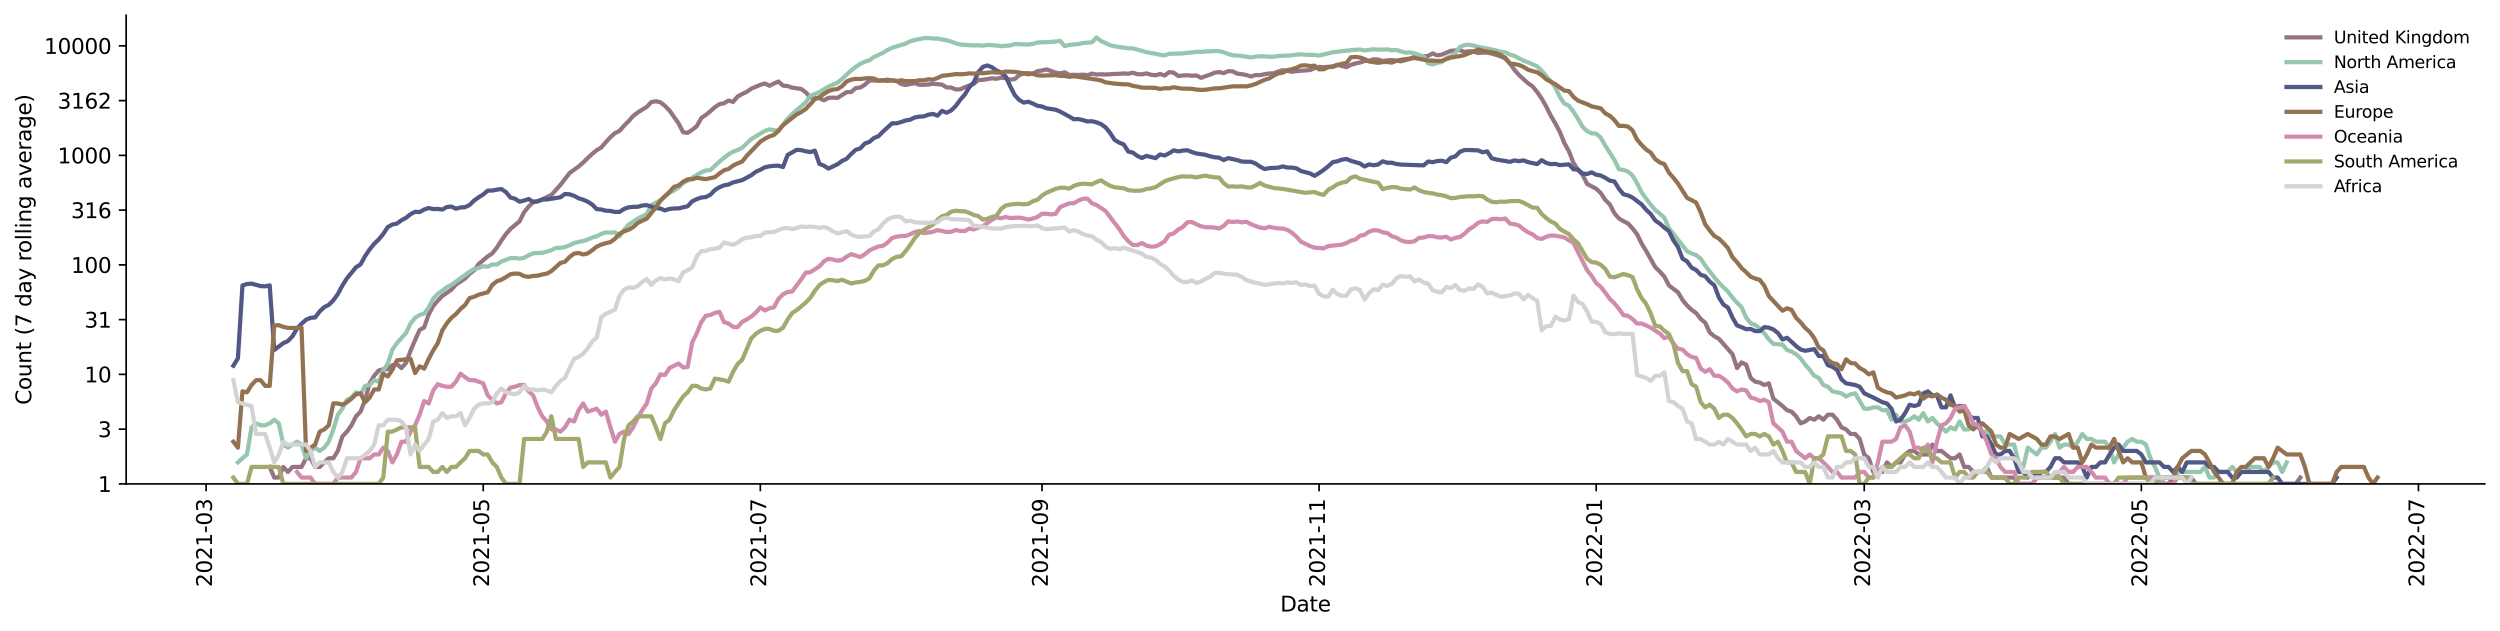 <?xml version="1.0" encoding="utf-8" standalone="no"?>
<!DOCTYPE svg PUBLIC "-//W3C//DTD SVG 1.1//EN"
  "http://www.w3.org/Graphics/SVG/1.1/DTD/svg11.dtd">
<svg xmlns:xlink="http://www.w3.org/1999/xlink" width="1182.891pt" height="298.621pt" viewBox="0 0 1182.891 298.621" xmlns="http://www.w3.org/2000/svg" version="1.1">
 <defs>
  <style type="text/css">*{stroke-linejoin: round; stroke-linecap: butt}</style>
 </defs>
 <g id="figure_1">
  <g id="patch_1">
   <path d="M 0 298.621 
L 1182.891 298.621 
L 1182.891 0 
L 0 0 
z
" style="fill: #ffffff"/>
  </g>
  <g id="axes_1">
   <g id="patch_2">
    <path d="M 59.691 228.96 
L 1175.691 228.96 
L 1175.691 7.2 
L 59.691 7.2 
z
" style="fill: #ffffff"/>
   </g>
   <g id="matplotlib.axis_1">
    <g id="xtick_1">
     <g id="line2d_1">
      <defs>
       <path id="m073ed05068" d="M 0 0 
L 0 3.5 
" style="stroke: #000000; stroke-width: 0.8"/>
      </defs>
      <g>
       <use xlink:href="#m073ed05068" x="97.521" y="228.96" style="stroke: #000000; stroke-width: 0.8"/>
      </g>
     </g>
     <g id="text_1">
      <!-- 2021-03 -->
      <g transform="translate(100.281 277.743)rotate(-90)scale(0.1 -0.1)">
       <defs>
        <path id="DejaVuSans-32" d="M 1228 531 
L 3431 531 
L 3431 0 
L 469 0 
L 469 531 
Q 828 903 1448 1529 
Q 2069 2156 2228 2338 
Q 2531 2678 2651 2914 
Q 2772 3150 2772 3378 
Q 2772 3750 2511 3984 
Q 2250 4219 1831 4219 
Q 1534 4219 1204 4116 
Q 875 4013 500 3803 
L 500 4441 
Q 881 4594 1212 4672 
Q 1544 4750 1819 4750 
Q 2544 4750 2975 4387 
Q 3406 4025 3406 3419 
Q 3406 3131 3298 2873 
Q 3191 2616 2906 2266 
Q 2828 2175 2409 1742 
Q 1991 1309 1228 531 
z
" transform="scale(0.016)"/>
        <path id="DejaVuSans-30" d="M 2034 4250 
Q 1547 4250 1301 3770 
Q 1056 3291 1056 2328 
Q 1056 1369 1301 889 
Q 1547 409 2034 409 
Q 2525 409 2770 889 
Q 3016 1369 3016 2328 
Q 3016 3291 2770 3770 
Q 2525 4250 2034 4250 
z
M 2034 4750 
Q 2819 4750 3233 4129 
Q 3647 3509 3647 2328 
Q 3647 1150 3233 529 
Q 2819 -91 2034 -91 
Q 1250 -91 836 529 
Q 422 1150 422 2328 
Q 422 3509 836 4129 
Q 1250 4750 2034 4750 
z
" transform="scale(0.016)"/>
        <path id="DejaVuSans-31" d="M 794 531 
L 1825 531 
L 1825 4091 
L 703 3866 
L 703 4441 
L 1819 4666 
L 2450 4666 
L 2450 531 
L 3481 531 
L 3481 0 
L 794 0 
L 794 531 
z
" transform="scale(0.016)"/>
        <path id="DejaVuSans-2d" d="M 313 2009 
L 1997 2009 
L 1997 1497 
L 313 1497 
L 313 2009 
z
" transform="scale(0.016)"/>
        <path id="DejaVuSans-33" d="M 2597 2516 
Q 3050 2419 3304 2112 
Q 3559 1806 3559 1356 
Q 3559 666 3084 287 
Q 2609 -91 1734 -91 
Q 1441 -91 1130 -33 
Q 819 25 488 141 
L 488 750 
Q 750 597 1062 519 
Q 1375 441 1716 441 
Q 2309 441 2620 675 
Q 2931 909 2931 1356 
Q 2931 1769 2642 2001 
Q 2353 2234 1838 2234 
L 1294 2234 
L 1294 2753 
L 1863 2753 
Q 2328 2753 2575 2939 
Q 2822 3125 2822 3475 
Q 2822 3834 2567 4026 
Q 2313 4219 1838 4219 
Q 1578 4219 1281 4162 
Q 984 4106 628 3988 
L 628 4550 
Q 988 4650 1302 4700 
Q 1616 4750 1894 4750 
Q 2613 4750 3031 4423 
Q 3450 4097 3450 3541 
Q 3450 3153 3228 2886 
Q 3006 2619 2597 2516 
z
" transform="scale(0.016)"/>
       </defs>
       <use xlink:href="#DejaVuSans-32"/>
       <use xlink:href="#DejaVuSans-30" x="63.623"/>
       <use xlink:href="#DejaVuSans-32" x="127.246"/>
       <use xlink:href="#DejaVuSans-31" x="190.869"/>
       <use xlink:href="#DejaVuSans-2d" x="254.492"/>
       <use xlink:href="#DejaVuSans-30" x="290.576"/>
       <use xlink:href="#DejaVuSans-33" x="354.199"/>
      </g>
     </g>
    </g>
    <g id="xtick_2">
     <g id="line2d_2">
      <g>
       <use xlink:href="#m073ed05068" x="228.638" y="228.96" style="stroke: #000000; stroke-width: 0.8"/>
      </g>
     </g>
     <g id="text_2">
      <!-- 2021-05 -->
      <g transform="translate(231.398 277.743)rotate(-90)scale(0.1 -0.1)">
       <defs>
        <path id="DejaVuSans-35" d="M 691 4666 
L 3169 4666 
L 3169 4134 
L 1269 4134 
L 1269 2991 
Q 1406 3038 1543 3061 
Q 1681 3084 1819 3084 
Q 2600 3084 3056 2656 
Q 3513 2228 3513 1497 
Q 3513 744 3044 326 
Q 2575 -91 1722 -91 
Q 1428 -91 1123 -41 
Q 819 9 494 109 
L 494 744 
Q 775 591 1075 516 
Q 1375 441 1709 441 
Q 2250 441 2565 725 
Q 2881 1009 2881 1497 
Q 2881 1984 2565 2268 
Q 2250 2553 1709 2553 
Q 1456 2553 1204 2497 
Q 953 2441 691 2322 
L 691 4666 
z
" transform="scale(0.016)"/>
       </defs>
       <use xlink:href="#DejaVuSans-32"/>
       <use xlink:href="#DejaVuSans-30" x="63.623"/>
       <use xlink:href="#DejaVuSans-32" x="127.246"/>
       <use xlink:href="#DejaVuSans-31" x="190.869"/>
       <use xlink:href="#DejaVuSans-2d" x="254.492"/>
       <use xlink:href="#DejaVuSans-30" x="290.576"/>
       <use xlink:href="#DejaVuSans-35" x="354.199"/>
      </g>
     </g>
    </g>
    <g id="xtick_3">
     <g id="line2d_3">
      <g>
       <use xlink:href="#m073ed05068" x="359.755" y="228.96" style="stroke: #000000; stroke-width: 0.8"/>
      </g>
     </g>
     <g id="text_3">
      <!-- 2021-07 -->
      <g transform="translate(362.515 277.743)rotate(-90)scale(0.1 -0.1)">
       <defs>
        <path id="DejaVuSans-37" d="M 525 4666 
L 3525 4666 
L 3525 4397 
L 1831 0 
L 1172 0 
L 2766 4134 
L 525 4134 
L 525 4666 
z
" transform="scale(0.016)"/>
       </defs>
       <use xlink:href="#DejaVuSans-32"/>
       <use xlink:href="#DejaVuSans-30" x="63.623"/>
       <use xlink:href="#DejaVuSans-32" x="127.246"/>
       <use xlink:href="#DejaVuSans-31" x="190.869"/>
       <use xlink:href="#DejaVuSans-2d" x="254.492"/>
       <use xlink:href="#DejaVuSans-30" x="290.576"/>
       <use xlink:href="#DejaVuSans-37" x="354.199"/>
      </g>
     </g>
    </g>
    <g id="xtick_4">
     <g id="line2d_4">
      <g>
       <use xlink:href="#m073ed05068" x="493.022" y="228.96" style="stroke: #000000; stroke-width: 0.8"/>
      </g>
     </g>
     <g id="text_4">
      <!-- 2021-09 -->
      <g transform="translate(495.781 277.743)rotate(-90)scale(0.1 -0.1)">
       <defs>
        <path id="DejaVuSans-39" d="M 703 97 
L 703 672 
Q 941 559 1184 500 
Q 1428 441 1663 441 
Q 2288 441 2617 861 
Q 2947 1281 2994 2138 
Q 2813 1869 2534 1725 
Q 2256 1581 1919 1581 
Q 1219 1581 811 2004 
Q 403 2428 403 3163 
Q 403 3881 828 4315 
Q 1253 4750 1959 4750 
Q 2769 4750 3195 4129 
Q 3622 3509 3622 2328 
Q 3622 1225 3098 567 
Q 2575 -91 1691 -91 
Q 1453 -91 1209 -44 
Q 966 3 703 97 
z
M 1959 2075 
Q 2384 2075 2632 2365 
Q 2881 2656 2881 3163 
Q 2881 3666 2632 3958 
Q 2384 4250 1959 4250 
Q 1534 4250 1286 3958 
Q 1038 3666 1038 3163 
Q 1038 2656 1286 2365 
Q 1534 2075 1959 2075 
z
" transform="scale(0.016)"/>
       </defs>
       <use xlink:href="#DejaVuSans-32"/>
       <use xlink:href="#DejaVuSans-30" x="63.623"/>
       <use xlink:href="#DejaVuSans-32" x="127.246"/>
       <use xlink:href="#DejaVuSans-31" x="190.869"/>
       <use xlink:href="#DejaVuSans-2d" x="254.492"/>
       <use xlink:href="#DejaVuSans-30" x="290.576"/>
       <use xlink:href="#DejaVuSans-39" x="354.199"/>
      </g>
     </g>
    </g>
    <g id="xtick_5">
     <g id="line2d_5">
      <g>
       <use xlink:href="#m073ed05068" x="624.139" y="228.96" style="stroke: #000000; stroke-width: 0.8"/>
      </g>
     </g>
     <g id="text_5">
      <!-- 2021-11 -->
      <g transform="translate(626.898 277.743)rotate(-90)scale(0.1 -0.1)">
       <use xlink:href="#DejaVuSans-32"/>
       <use xlink:href="#DejaVuSans-30" x="63.623"/>
       <use xlink:href="#DejaVuSans-32" x="127.246"/>
       <use xlink:href="#DejaVuSans-31" x="190.869"/>
       <use xlink:href="#DejaVuSans-2d" x="254.492"/>
       <use xlink:href="#DejaVuSans-31" x="290.576"/>
       <use xlink:href="#DejaVuSans-31" x="354.199"/>
      </g>
     </g>
    </g>
    <g id="xtick_6">
     <g id="line2d_6">
      <g>
       <use xlink:href="#m073ed05068" x="755.256" y="228.96" style="stroke: #000000; stroke-width: 0.8"/>
      </g>
     </g>
     <g id="text_6">
      <!-- 2022-01 -->
      <g transform="translate(758.015 277.743)rotate(-90)scale(0.1 -0.1)">
       <use xlink:href="#DejaVuSans-32"/>
       <use xlink:href="#DejaVuSans-30" x="63.623"/>
       <use xlink:href="#DejaVuSans-32" x="127.246"/>
       <use xlink:href="#DejaVuSans-32" x="190.869"/>
       <use xlink:href="#DejaVuSans-2d" x="254.492"/>
       <use xlink:href="#DejaVuSans-30" x="290.576"/>
       <use xlink:href="#DejaVuSans-31" x="354.199"/>
      </g>
     </g>
    </g>
    <g id="xtick_7">
     <g id="line2d_7">
      <g>
       <use xlink:href="#m073ed05068" x="882.074" y="228.96" style="stroke: #000000; stroke-width: 0.8"/>
      </g>
     </g>
     <g id="text_7">
      <!-- 2022-03 -->
      <g transform="translate(884.834 277.743)rotate(-90)scale(0.1 -0.1)">
       <use xlink:href="#DejaVuSans-32"/>
       <use xlink:href="#DejaVuSans-30" x="63.623"/>
       <use xlink:href="#DejaVuSans-32" x="127.246"/>
       <use xlink:href="#DejaVuSans-32" x="190.869"/>
       <use xlink:href="#DejaVuSans-2d" x="254.492"/>
       <use xlink:href="#DejaVuSans-30" x="290.576"/>
       <use xlink:href="#DejaVuSans-33" x="354.199"/>
      </g>
     </g>
    </g>
    <g id="xtick_8">
     <g id="line2d_8">
      <g>
       <use xlink:href="#m073ed05068" x="1013.191" y="228.96" style="stroke: #000000; stroke-width: 0.8"/>
      </g>
     </g>
     <g id="text_8">
      <!-- 2022-05 -->
      <g transform="translate(1015.951 277.743)rotate(-90)scale(0.1 -0.1)">
       <use xlink:href="#DejaVuSans-32"/>
       <use xlink:href="#DejaVuSans-30" x="63.623"/>
       <use xlink:href="#DejaVuSans-32" x="127.246"/>
       <use xlink:href="#DejaVuSans-32" x="190.869"/>
       <use xlink:href="#DejaVuSans-2d" x="254.492"/>
       <use xlink:href="#DejaVuSans-30" x="290.576"/>
       <use xlink:href="#DejaVuSans-35" x="354.199"/>
      </g>
     </g>
    </g>
    <g id="xtick_9">
     <g id="line2d_9">
      <g>
       <use xlink:href="#m073ed05068" x="1144.308" y="228.96" style="stroke: #000000; stroke-width: 0.8"/>
      </g>
     </g>
     <g id="text_9">
      <!-- 2022-07 -->
      <g transform="translate(1147.068 277.743)rotate(-90)scale(0.1 -0.1)">
       <use xlink:href="#DejaVuSans-32"/>
       <use xlink:href="#DejaVuSans-30" x="63.623"/>
       <use xlink:href="#DejaVuSans-32" x="127.246"/>
       <use xlink:href="#DejaVuSans-32" x="190.869"/>
       <use xlink:href="#DejaVuSans-2d" x="254.492"/>
       <use xlink:href="#DejaVuSans-30" x="290.576"/>
       <use xlink:href="#DejaVuSans-37" x="354.199"/>
      </g>
     </g>
    </g>
    <g id="text_10">
     <!-- Date -->
     <g transform="translate(605.74 289.341)scale(0.1 -0.1)">
      <defs>
       <path id="DejaVuSans-44" d="M 1259 4147 
L 1259 519 
L 2022 519 
Q 2988 519 3436 956 
Q 3884 1394 3884 2338 
Q 3884 3275 3436 3711 
Q 2988 4147 2022 4147 
L 1259 4147 
z
M 628 4666 
L 1925 4666 
Q 3281 4666 3915 4102 
Q 4550 3538 4550 2338 
Q 4550 1131 3912 565 
Q 3275 0 1925 0 
L 628 0 
L 628 4666 
z
" transform="scale(0.016)"/>
       <path id="DejaVuSans-61" d="M 2194 1759 
Q 1497 1759 1228 1600 
Q 959 1441 959 1056 
Q 959 750 1161 570 
Q 1363 391 1709 391 
Q 2188 391 2477 730 
Q 2766 1069 2766 1631 
L 2766 1759 
L 2194 1759 
z
M 3341 1997 
L 3341 0 
L 2766 0 
L 2766 531 
Q 2569 213 2275 61 
Q 1981 -91 1556 -91 
Q 1019 -91 701 211 
Q 384 513 384 1019 
Q 384 1609 779 1909 
Q 1175 2209 1959 2209 
L 2766 2209 
L 2766 2266 
Q 2766 2663 2505 2880 
Q 2244 3097 1772 3097 
Q 1472 3097 1187 3025 
Q 903 2953 641 2809 
L 641 3341 
Q 956 3463 1253 3523 
Q 1550 3584 1831 3584 
Q 2591 3584 2966 3190 
Q 3341 2797 3341 1997 
z
" transform="scale(0.016)"/>
       <path id="DejaVuSans-74" d="M 1172 4494 
L 1172 3500 
L 2356 3500 
L 2356 3053 
L 1172 3053 
L 1172 1153 
Q 1172 725 1289 603 
Q 1406 481 1766 481 
L 2356 481 
L 2356 0 
L 1766 0 
Q 1100 0 847 248 
Q 594 497 594 1153 
L 594 3053 
L 172 3053 
L 172 3500 
L 594 3500 
L 594 4494 
L 1172 4494 
z
" transform="scale(0.016)"/>
       <path id="DejaVuSans-65" d="M 3597 1894 
L 3597 1613 
L 953 1613 
Q 991 1019 1311 708 
Q 1631 397 2203 397 
Q 2534 397 2845 478 
Q 3156 559 3463 722 
L 3463 178 
Q 3153 47 2828 -22 
Q 2503 -91 2169 -91 
Q 1331 -91 842 396 
Q 353 884 353 1716 
Q 353 2575 817 3079 
Q 1281 3584 2069 3584 
Q 2775 3584 3186 3129 
Q 3597 2675 3597 1894 
z
M 3022 2063 
Q 3016 2534 2758 2815 
Q 2500 3097 2075 3097 
Q 1594 3097 1305 2825 
Q 1016 2553 972 2059 
L 3022 2063 
z
" transform="scale(0.016)"/>
      </defs>
      <use xlink:href="#DejaVuSans-44"/>
      <use xlink:href="#DejaVuSans-61" x="77.002"/>
      <use xlink:href="#DejaVuSans-74" x="138.281"/>
      <use xlink:href="#DejaVuSans-65" x="177.49"/>
     </g>
    </g>
   </g>
   <g id="matplotlib.axis_2">
    <g id="ytick_1">
     <g id="line2d_10">
      <defs>
       <path id="mb61e1793a1" d="M 0 0 
L -3.5 0 
" style="stroke: #000000; stroke-width: 0.8"/>
      </defs>
      <g>
       <use xlink:href="#mb61e1793a1" x="59.691" y="228.96" style="stroke: #000000; stroke-width: 0.8"/>
      </g>
     </g>
     <g id="text_11">
      <!-- 1 -->
      <g transform="translate(46.328 232.759)scale(0.1 -0.1)">
       <use xlink:href="#DejaVuSans-31"/>
      </g>
     </g>
    </g>
    <g id="ytick_2">
     <g id="line2d_11">
      <g>
       <use xlink:href="#mb61e1793a1" x="59.691" y="203.052" style="stroke: #000000; stroke-width: 0.8"/>
      </g>
     </g>
     <g id="text_12">
      <!-- 3 -->
      <g transform="translate(46.328 206.851)scale(0.1 -0.1)">
       <use xlink:href="#DejaVuSans-33"/>
      </g>
     </g>
    </g>
    <g id="ytick_3">
     <g id="line2d_12">
      <g>
       <use xlink:href="#mb61e1793a1" x="59.691" y="177.143" style="stroke: #000000; stroke-width: 0.8"/>
      </g>
     </g>
     <g id="text_13">
      <!-- 10 -->
      <g transform="translate(39.966 180.942)scale(0.1 -0.1)">
       <use xlink:href="#DejaVuSans-31"/>
       <use xlink:href="#DejaVuSans-30" x="63.623"/>
      </g>
     </g>
    </g>
    <g id="ytick_4">
     <g id="line2d_13">
      <g>
       <use xlink:href="#mb61e1793a1" x="59.691" y="151.235" style="stroke: #000000; stroke-width: 0.8"/>
      </g>
     </g>
     <g id="text_14">
      <!-- 31 -->
      <g transform="translate(39.966 155.034)scale(0.1 -0.1)">
       <use xlink:href="#DejaVuSans-33"/>
       <use xlink:href="#DejaVuSans-31" x="63.623"/>
      </g>
     </g>
    </g>
    <g id="ytick_5">
     <g id="line2d_14">
      <g>
       <use xlink:href="#mb61e1793a1" x="59.691" y="125.326" style="stroke: #000000; stroke-width: 0.8"/>
      </g>
     </g>
     <g id="text_15">
      <!-- 100 -->
      <g transform="translate(33.603 129.125)scale(0.1 -0.1)">
       <use xlink:href="#DejaVuSans-31"/>
       <use xlink:href="#DejaVuSans-30" x="63.623"/>
       <use xlink:href="#DejaVuSans-30" x="127.246"/>
      </g>
     </g>
    </g>
    <g id="ytick_6">
     <g id="line2d_15">
      <g>
       <use xlink:href="#mb61e1793a1" x="59.691" y="99.418" style="stroke: #000000; stroke-width: 0.8"/>
      </g>
     </g>
     <g id="text_16">
      <!-- 316 -->
      <g transform="translate(33.603 103.217)scale(0.1 -0.1)">
       <defs>
        <path id="DejaVuSans-36" d="M 2113 2584 
Q 1688 2584 1439 2293 
Q 1191 2003 1191 1497 
Q 1191 994 1439 701 
Q 1688 409 2113 409 
Q 2538 409 2786 701 
Q 3034 994 3034 1497 
Q 3034 2003 2786 2293 
Q 2538 2584 2113 2584 
z
M 3366 4563 
L 3366 3988 
Q 3128 4100 2886 4159 
Q 2644 4219 2406 4219 
Q 1781 4219 1451 3797 
Q 1122 3375 1075 2522 
Q 1259 2794 1537 2939 
Q 1816 3084 2150 3084 
Q 2853 3084 3261 2657 
Q 3669 2231 3669 1497 
Q 3669 778 3244 343 
Q 2819 -91 2113 -91 
Q 1303 -91 875 529 
Q 447 1150 447 2328 
Q 447 3434 972 4092 
Q 1497 4750 2381 4750 
Q 2619 4750 2861 4703 
Q 3103 4656 3366 4563 
z
" transform="scale(0.016)"/>
       </defs>
       <use xlink:href="#DejaVuSans-33"/>
       <use xlink:href="#DejaVuSans-31" x="63.623"/>
       <use xlink:href="#DejaVuSans-36" x="127.246"/>
      </g>
     </g>
    </g>
    <g id="ytick_7">
     <g id="line2d_16">
      <g>
       <use xlink:href="#mb61e1793a1" x="59.691" y="73.509" style="stroke: #000000; stroke-width: 0.8"/>
      </g>
     </g>
     <g id="text_17">
      <!-- 1000 -->
      <g transform="translate(27.241 77.308)scale(0.1 -0.1)">
       <use xlink:href="#DejaVuSans-31"/>
       <use xlink:href="#DejaVuSans-30" x="63.623"/>
       <use xlink:href="#DejaVuSans-30" x="127.246"/>
       <use xlink:href="#DejaVuSans-30" x="190.869"/>
      </g>
     </g>
    </g>
    <g id="ytick_8">
     <g id="line2d_17">
      <g>
       <use xlink:href="#mb61e1793a1" x="59.691" y="47.601" style="stroke: #000000; stroke-width: 0.8"/>
      </g>
     </g>
     <g id="text_18">
      <!-- 3162 -->
      <g transform="translate(27.241 51.4)scale(0.1 -0.1)">
       <use xlink:href="#DejaVuSans-33"/>
       <use xlink:href="#DejaVuSans-31" x="63.623"/>
       <use xlink:href="#DejaVuSans-36" x="127.246"/>
       <use xlink:href="#DejaVuSans-32" x="190.869"/>
      </g>
     </g>
    </g>
    <g id="ytick_9">
     <g id="line2d_18">
      <g>
       <use xlink:href="#mb61e1793a1" x="59.691" y="21.692" style="stroke: #000000; stroke-width: 0.8"/>
      </g>
     </g>
     <g id="text_19">
      <!-- 10000 -->
      <g transform="translate(20.878 25.491)scale(0.1 -0.1)">
       <use xlink:href="#DejaVuSans-31"/>
       <use xlink:href="#DejaVuSans-30" x="63.623"/>
       <use xlink:href="#DejaVuSans-30" x="127.246"/>
       <use xlink:href="#DejaVuSans-30" x="190.869"/>
       <use xlink:href="#DejaVuSans-30" x="254.492"/>
      </g>
     </g>
    </g>
    <g id="text_20">
     <!-- Count (7 day rolling average) -->
     <g transform="translate(14.798 191.548)rotate(-90)scale(0.1 -0.1)">
      <defs>
       <path id="DejaVuSans-43" d="M 4122 4306 
L 4122 3641 
Q 3803 3938 3442 4084 
Q 3081 4231 2675 4231 
Q 1875 4231 1450 3742 
Q 1025 3253 1025 2328 
Q 1025 1406 1450 917 
Q 1875 428 2675 428 
Q 3081 428 3442 575 
Q 3803 722 4122 1019 
L 4122 359 
Q 3791 134 3420 21 
Q 3050 -91 2638 -91 
Q 1578 -91 968 557 
Q 359 1206 359 2328 
Q 359 3453 968 4101 
Q 1578 4750 2638 4750 
Q 3056 4750 3426 4639 
Q 3797 4528 4122 4306 
z
" transform="scale(0.016)"/>
       <path id="DejaVuSans-6f" d="M 1959 3097 
Q 1497 3097 1228 2736 
Q 959 2375 959 1747 
Q 959 1119 1226 758 
Q 1494 397 1959 397 
Q 2419 397 2687 759 
Q 2956 1122 2956 1747 
Q 2956 2369 2687 2733 
Q 2419 3097 1959 3097 
z
M 1959 3584 
Q 2709 3584 3137 3096 
Q 3566 2609 3566 1747 
Q 3566 888 3137 398 
Q 2709 -91 1959 -91 
Q 1206 -91 779 398 
Q 353 888 353 1747 
Q 353 2609 779 3096 
Q 1206 3584 1959 3584 
z
" transform="scale(0.016)"/>
       <path id="DejaVuSans-75" d="M 544 1381 
L 544 3500 
L 1119 3500 
L 1119 1403 
Q 1119 906 1312 657 
Q 1506 409 1894 409 
Q 2359 409 2629 706 
Q 2900 1003 2900 1516 
L 2900 3500 
L 3475 3500 
L 3475 0 
L 2900 0 
L 2900 538 
Q 2691 219 2414 64 
Q 2138 -91 1772 -91 
Q 1169 -91 856 284 
Q 544 659 544 1381 
z
M 1991 3584 
L 1991 3584 
z
" transform="scale(0.016)"/>
       <path id="DejaVuSans-6e" d="M 3513 2113 
L 3513 0 
L 2938 0 
L 2938 2094 
Q 2938 2591 2744 2837 
Q 2550 3084 2163 3084 
Q 1697 3084 1428 2787 
Q 1159 2491 1159 1978 
L 1159 0 
L 581 0 
L 581 3500 
L 1159 3500 
L 1159 2956 
Q 1366 3272 1645 3428 
Q 1925 3584 2291 3584 
Q 2894 3584 3203 3211 
Q 3513 2838 3513 2113 
z
" transform="scale(0.016)"/>
       <path id="DejaVuSans-20" transform="scale(0.016)"/>
       <path id="DejaVuSans-28" d="M 1984 4856 
Q 1566 4138 1362 3434 
Q 1159 2731 1159 2009 
Q 1159 1288 1364 580 
Q 1569 -128 1984 -844 
L 1484 -844 
Q 1016 -109 783 600 
Q 550 1309 550 2009 
Q 550 2706 781 3412 
Q 1013 4119 1484 4856 
L 1984 4856 
z
" transform="scale(0.016)"/>
       <path id="DejaVuSans-64" d="M 2906 2969 
L 2906 4863 
L 3481 4863 
L 3481 0 
L 2906 0 
L 2906 525 
Q 2725 213 2448 61 
Q 2172 -91 1784 -91 
Q 1150 -91 751 415 
Q 353 922 353 1747 
Q 353 2572 751 3078 
Q 1150 3584 1784 3584 
Q 2172 3584 2448 3432 
Q 2725 3281 2906 2969 
z
M 947 1747 
Q 947 1113 1208 752 
Q 1469 391 1925 391 
Q 2381 391 2643 752 
Q 2906 1113 2906 1747 
Q 2906 2381 2643 2742 
Q 2381 3103 1925 3103 
Q 1469 3103 1208 2742 
Q 947 2381 947 1747 
z
" transform="scale(0.016)"/>
       <path id="DejaVuSans-79" d="M 2059 -325 
Q 1816 -950 1584 -1140 
Q 1353 -1331 966 -1331 
L 506 -1331 
L 506 -850 
L 844 -850 
Q 1081 -850 1212 -737 
Q 1344 -625 1503 -206 
L 1606 56 
L 191 3500 
L 800 3500 
L 1894 763 
L 2988 3500 
L 3597 3500 
L 2059 -325 
z
" transform="scale(0.016)"/>
       <path id="DejaVuSans-72" d="M 2631 2963 
Q 2534 3019 2420 3045 
Q 2306 3072 2169 3072 
Q 1681 3072 1420 2755 
Q 1159 2438 1159 1844 
L 1159 0 
L 581 0 
L 581 3500 
L 1159 3500 
L 1159 2956 
Q 1341 3275 1631 3429 
Q 1922 3584 2338 3584 
Q 2397 3584 2469 3576 
Q 2541 3569 2628 3553 
L 2631 2963 
z
" transform="scale(0.016)"/>
       <path id="DejaVuSans-6c" d="M 603 4863 
L 1178 4863 
L 1178 0 
L 603 0 
L 603 4863 
z
" transform="scale(0.016)"/>
       <path id="DejaVuSans-69" d="M 603 3500 
L 1178 3500 
L 1178 0 
L 603 0 
L 603 3500 
z
M 603 4863 
L 1178 4863 
L 1178 4134 
L 603 4134 
L 603 4863 
z
" transform="scale(0.016)"/>
       <path id="DejaVuSans-67" d="M 2906 1791 
Q 2906 2416 2648 2759 
Q 2391 3103 1925 3103 
Q 1463 3103 1205 2759 
Q 947 2416 947 1791 
Q 947 1169 1205 825 
Q 1463 481 1925 481 
Q 2391 481 2648 825 
Q 2906 1169 2906 1791 
z
M 3481 434 
Q 3481 -459 3084 -895 
Q 2688 -1331 1869 -1331 
Q 1566 -1331 1297 -1286 
Q 1028 -1241 775 -1147 
L 775 -588 
Q 1028 -725 1275 -790 
Q 1522 -856 1778 -856 
Q 2344 -856 2625 -561 
Q 2906 -266 2906 331 
L 2906 616 
Q 2728 306 2450 153 
Q 2172 0 1784 0 
Q 1141 0 747 490 
Q 353 981 353 1791 
Q 353 2603 747 3093 
Q 1141 3584 1784 3584 
Q 2172 3584 2450 3431 
Q 2728 3278 2906 2969 
L 2906 3500 
L 3481 3500 
L 3481 434 
z
" transform="scale(0.016)"/>
       <path id="DejaVuSans-76" d="M 191 3500 
L 800 3500 
L 1894 563 
L 2988 3500 
L 3597 3500 
L 2284 0 
L 1503 0 
L 191 3500 
z
" transform="scale(0.016)"/>
       <path id="DejaVuSans-29" d="M 513 4856 
L 1013 4856 
Q 1481 4119 1714 3412 
Q 1947 2706 1947 2009 
Q 1947 1309 1714 600 
Q 1481 -109 1013 -844 
L 513 -844 
Q 928 -128 1133 580 
Q 1338 1288 1338 2009 
Q 1338 2731 1133 3434 
Q 928 4138 513 4856 
z
" transform="scale(0.016)"/>
      </defs>
      <use xlink:href="#DejaVuSans-43"/>
      <use xlink:href="#DejaVuSans-6f" x="69.824"/>
      <use xlink:href="#DejaVuSans-75" x="131.006"/>
      <use xlink:href="#DejaVuSans-6e" x="194.385"/>
      <use xlink:href="#DejaVuSans-74" x="257.764"/>
      <use xlink:href="#DejaVuSans-20" x="296.973"/>
      <use xlink:href="#DejaVuSans-28" x="328.76"/>
      <use xlink:href="#DejaVuSans-37" x="367.773"/>
      <use xlink:href="#DejaVuSans-20" x="431.396"/>
      <use xlink:href="#DejaVuSans-64" x="463.184"/>
      <use xlink:href="#DejaVuSans-61" x="526.66"/>
      <use xlink:href="#DejaVuSans-79" x="587.939"/>
      <use xlink:href="#DejaVuSans-20" x="647.119"/>
      <use xlink:href="#DejaVuSans-72" x="678.906"/>
      <use xlink:href="#DejaVuSans-6f" x="717.77"/>
      <use xlink:href="#DejaVuSans-6c" x="778.951"/>
      <use xlink:href="#DejaVuSans-6c" x="806.734"/>
      <use xlink:href="#DejaVuSans-69" x="834.518"/>
      <use xlink:href="#DejaVuSans-6e" x="862.301"/>
      <use xlink:href="#DejaVuSans-67" x="925.68"/>
      <use xlink:href="#DejaVuSans-20" x="989.156"/>
      <use xlink:href="#DejaVuSans-61" x="1020.943"/>
      <use xlink:href="#DejaVuSans-76" x="1082.223"/>
      <use xlink:href="#DejaVuSans-65" x="1141.402"/>
      <use xlink:href="#DejaVuSans-72" x="1202.926"/>
      <use xlink:href="#DejaVuSans-61" x="1244.039"/>
      <use xlink:href="#DejaVuSans-67" x="1305.318"/>
      <use xlink:href="#DejaVuSans-65" x="1368.795"/>
      <use xlink:href="#DejaVuSans-29" x="1430.318"/>
     </g>
    </g>
   </g>
   <g id="line2d_19">
    <path d="M 127.614 220.933 
L 129.763 225.955 
L 131.913 225.955 
L 134.062 220.933 
L 136.211 223.304 
L 138.361 220.933 
L 142.66 220.933 
L 144.809 216.831 
L 146.959 216.831 
L 149.108 220.933 
L 151.258 220.933 
L 153.407 218.789 
L 155.557 216.831 
L 157.706 216.831 
L 159.855 213.362 
L 162.005 206.489 
L 164.154 204.237 
L 166.304 201.232 
L 168.453 196.973 
L 170.603 194.758 
L 172.752 189.181 
L 174.902 181.375 
L 177.051 177.795 
L 179.201 175.292 
L 181.35 174.708 
L 183.5 174.708 
L 185.649 172.774 
L 187.798 172.25 
L 189.948 174.138 
L 192.097 171.739 
L 194.247 165.971 
L 196.396 160.911 
L 198.546 156.14 
L 200.695 154.91 
L 202.845 148.768 
L 204.994 144.772 
L 207.144 142.249 
L 209.293 140.042 
L 213.592 137.037 
L 215.741 134.628 
L 220.04 131.8 
L 222.19 129.519 
L 224.339 127.949 
L 226.489 124.944 
L 230.788 121.277 
L 232.937 119.871 
L 235.087 117.143 
L 237.236 113.824 
L 239.386 110.747 
L 241.535 108.295 
L 245.834 104.719 
L 247.983 100.411 
L 250.133 97.711 
L 252.282 95.659 
L 254.432 95.267 
L 256.581 94.486 
L 258.731 93.2 
L 260.88 92.271 
L 265.179 87.465 
L 269.478 81.901 
L 273.777 78.757 
L 275.926 76.929 
L 278.076 74.779 
L 280.225 72.791 
L 282.375 71.042 
L 284.524 69.733 
L 286.674 67.218 
L 288.823 64.907 
L 290.973 62.983 
L 293.122 61.922 
L 295.272 59.461 
L 297.421 57.355 
L 299.57 54.886 
L 301.72 53.239 
L 306.019 50.552 
L 308.168 48.307 
L 310.318 47.906 
L 312.467 48.383 
L 314.617 50.113 
L 316.766 52.306 
L 321.065 58.333 
L 323.215 62.566 
L 325.364 62.852 
L 327.513 61.423 
L 329.663 59.719 
L 331.812 55.86 
L 333.962 54.356 
L 336.111 52.633 
L 338.261 50.707 
L 340.41 49.277 
L 342.56 48.865 
L 344.709 47.569 
L 346.859 48.215 
L 349.008 45.666 
L 351.157 44.465 
L 353.307 43.483 
L 355.456 41.958 
L 359.755 40.148 
L 361.905 39.485 
L 364.054 40.582 
L 366.204 39.508 
L 368.353 38.573 
L 370.503 40.526 
L 372.652 40.689 
L 374.802 41.487 
L 379.1 42.095 
L 381.25 43.694 
L 383.399 46.048 
L 385.549 46.452 
L 387.698 46.459 
L 389.848 47.459 
L 391.997 46.282 
L 394.147 46.205 
L 396.296 46.312 
L 400.595 43.601 
L 402.745 43.533 
L 404.894 41.695 
L 407.043 41.403 
L 409.193 40.1 
L 411.342 38.106 
L 413.492 38.064 
L 415.641 38.168 
L 417.791 38.023 
L 419.94 37.662 
L 422.09 38.051 
L 424.239 38.251 
L 426.389 39.74 
L 428.538 40.211 
L 432.837 39.338 
L 434.986 40.126 
L 437.136 40.115 
L 439.285 39.964 
L 441.435 39.618 
L 445.734 40.053 
L 447.883 41.366 
L 450.033 41.394 
L 452.182 42.321 
L 454.332 42.285 
L 456.481 41.265 
L 460.78 39.657 
L 462.929 37.849 
L 465.079 37.764 
L 469.378 37.06 
L 471.527 37.274 
L 473.677 36.768 
L 475.826 36.98 
L 477.976 37.701 
L 480.125 37.401 
L 482.275 35.523 
L 484.424 34.752 
L 486.574 35.173 
L 488.723 34.836 
L 490.872 33.698 
L 493.022 33.369 
L 495.171 32.826 
L 499.47 34.376 
L 501.62 34.702 
L 503.769 34.204 
L 505.919 35.452 
L 508.068 35.39 
L 510.218 35.493 
L 512.367 35.311 
L 514.517 35.572 
L 516.666 34.826 
L 518.815 35.262 
L 520.965 35.143 
L 523.114 35.248 
L 527.413 34.98 
L 529.563 34.937 
L 531.712 34.748 
L 533.862 34.894 
L 536.011 34.387 
L 538.161 35.096 
L 540.31 35.172 
L 542.46 34.729 
L 544.609 35.368 
L 546.758 35.63 
L 548.908 35.019 
L 551.057 35.73 
L 553.207 34.102 
L 555.356 34.387 
L 557.506 35.947 
L 559.655 35.705 
L 561.805 35.617 
L 563.954 35.846 
L 566.104 35.705 
L 568.253 36.82 
L 572.552 35.314 
L 574.701 34.408 
L 576.851 34.1 
L 579 34.6 
L 581.15 33.655 
L 583.299 33.783 
L 585.449 34.863 
L 587.598 35.076 
L 589.748 35.511 
L 591.897 36.196 
L 594.047 35.528 
L 596.196 35.572 
L 598.345 35.105 
L 600.495 34.78 
L 602.644 34.701 
L 604.794 33.847 
L 606.943 33.234 
L 609.093 33.51 
L 611.242 33.982 
L 613.392 33.666 
L 617.691 33.314 
L 619.84 33.18 
L 621.99 32.234 
L 624.139 31.644 
L 626.288 31.813 
L 630.587 31.419 
L 632.737 30.641 
L 637.036 31.794 
L 639.185 30.691 
L 641.335 30.001 
L 643.484 29.592 
L 645.634 28.867 
L 647.783 28.722 
L 649.933 28.069 
L 652.082 28.129 
L 654.231 28.887 
L 656.381 28.557 
L 658.53 28.402 
L 662.829 29.021 
L 667.128 27.853 
L 669.278 26.844 
L 673.577 26.667 
L 675.726 26.452 
L 677.876 25.273 
L 680.025 26.192 
L 682.174 25.867 
L 686.473 24.044 
L 690.772 23.707 
L 692.922 24.552 
L 695.071 24.25 
L 697.221 24.345 
L 699.37 25.093 
L 701.52 24.899 
L 703.669 24.892 
L 705.819 25.357 
L 710.117 26.662 
L 712.267 27.72 
L 714.416 29.902 
L 716.566 33.069 
L 718.715 35.485 
L 723.014 39.395 
L 725.164 40.867 
L 727.313 43.533 
L 729.463 46.632 
L 731.612 50.42 
L 733.762 54.736 
L 735.911 58.413 
L 738.06 62.463 
L 740.21 67.746 
L 742.359 71.585 
L 744.509 77.087 
L 746.658 80.377 
L 748.808 82.719 
L 750.957 87.051 
L 755.256 89.327 
L 757.406 91.343 
L 759.555 94.584 
L 761.704 96.725 
L 763.854 100.894 
L 766.003 103.371 
L 768.153 104.667 
L 770.302 105.719 
L 772.452 108.085 
L 774.601 110.848 
L 776.751 115.237 
L 778.9 118.764 
L 783.199 126.413 
L 785.349 128.497 
L 787.498 130.876 
L 789.647 135.02 
L 793.946 138.317 
L 796.096 141.91 
L 798.245 144.544 
L 800.395 146.598 
L 802.544 148.139 
L 804.694 150.867 
L 806.843 152.744 
L 808.993 157.308 
L 811.142 159.109 
L 813.292 160.294 
L 819.74 167.594 
L 821.889 174.138 
L 824.039 171.488 
L 826.188 172.511 
L 828.338 178.811 
L 830.487 180.612 
L 832.637 180.99 
L 834.786 182.165 
L 836.936 181.375 
L 839.085 188.639 
L 843.384 192.108 
L 845.533 194.066 
L 847.683 194.758 
L 849.832 196.973 
L 851.982 200.313 
L 854.131 199.431 
L 856.281 197.763 
L 858.43 198.581 
L 860.58 196.973 
L 862.729 198.581 
L 864.879 196.21 
L 867.028 196.21 
L 869.178 198.581 
L 871.327 202.19 
L 873.476 203.19 
L 875.626 205.335 
L 877.775 205.335 
L 879.925 207.706 
L 882.074 215.029 
L 884.224 216.831 
L 886.373 223.304 
L 890.672 223.304 
L 892.822 218.789 
L 894.971 220.933 
L 897.121 218.789 
L 899.27 218.789 
L 901.419 215.029 
L 903.569 213.362 
L 905.718 213.362 
L 907.868 215.029 
L 912.167 215.029 
L 914.316 210.357 
L 916.466 213.362 
L 918.615 213.362 
L 922.914 216.831 
L 925.064 216.831 
L 927.213 215.029 
L 929.362 220.933 
L 931.512 220.933 
L 933.661 223.304 
L 937.96 223.304 
L 940.11 220.933 
L 942.259 225.955 
L 953.006 225.955 
L 955.156 228.96 
L 961.604 228.96 
L 963.754 225.955 
L 976.651 225.955 
L 978.8 228.96 
L 1021.789 228.96 
L 1023.939 225.955 
L 1036.835 225.955 
L 1038.985 228.96 
L 1086.273 228.96 
L 1088.423 225.955 
L 1088.423 225.955 
" clip-path="url(#p95fa2647f3)" style="fill: none; stroke: #947383; stroke-width: 2; stroke-linecap: square"/>
   </g>
   <g id="line2d_20">
    <path d="M 112.567 218.789 
L 114.717 216.831 
L 116.866 215.029 
L 119.016 202.19 
L 121.165 200.313 
L 123.315 201.232 
L 125.464 201.232 
L 127.614 200.313 
L 129.763 198.581 
L 131.913 200.313 
L 134.062 210.357 
L 136.211 211.809 
L 140.51 208.992 
L 142.66 210.357 
L 144.809 216.831 
L 146.959 213.362 
L 149.108 211.809 
L 151.258 213.362 
L 153.407 211.809 
L 155.557 208.992 
L 157.706 203.19 
L 159.855 196.21 
L 162.005 193.394 
L 164.154 189.181 
L 166.304 188.109 
L 168.453 185.634 
L 170.603 186.591 
L 172.752 182.57 
L 174.902 182.165 
L 177.051 179.874 
L 179.201 180.612 
L 181.35 175.292 
L 183.5 171.993 
L 185.649 165.392 
L 187.798 162.363 
L 192.097 157.576 
L 194.247 153.072 
L 196.396 150.373 
L 198.546 149.043 
L 200.695 148.407 
L 202.845 145.548 
L 204.994 141.248 
L 207.144 139.015 
L 209.293 137.585 
L 211.443 135.877 
L 213.592 134.774 
L 222.19 128.608 
L 224.339 127.308 
L 226.489 126.787 
L 228.638 125.978 
L 230.788 126.211 
L 232.937 125.134 
L 235.087 125.166 
L 237.236 123.743 
L 241.535 122.125 
L 243.684 122.097 
L 245.834 122.377 
L 247.983 121.986 
L 250.133 120.799 
L 252.282 119.846 
L 256.581 119.596 
L 258.731 119.054 
L 260.88 118.359 
L 263.03 117.3 
L 265.179 117.3 
L 267.329 116.876 
L 269.478 116.031 
L 271.627 115.032 
L 273.777 114.43 
L 275.926 114.057 
L 278.076 113.366 
L 280.225 112.368 
L 282.375 111.779 
L 284.524 110.646 
L 286.674 109.97 
L 288.823 110.068 
L 290.973 109.889 
L 293.122 111.815 
L 295.272 108.737 
L 297.421 106.305 
L 301.72 103.456 
L 306.019 101.344 
L 308.168 97.07 
L 312.467 94.715 
L 316.766 91.287 
L 318.916 90.113 
L 321.065 88.731 
L 323.215 86.592 
L 325.364 85.498 
L 327.513 84.081 
L 331.812 81.549 
L 333.962 80.644 
L 336.111 80.455 
L 340.41 76.463 
L 344.709 73.013 
L 346.859 71.753 
L 349.008 70.967 
L 351.157 69.899 
L 355.456 65.82 
L 361.905 61.942 
L 364.054 61.197 
L 366.204 61.598 
L 368.353 61.741 
L 372.652 56.143 
L 376.951 52.004 
L 379.1 50.291 
L 381.25 48.422 
L 383.399 45.368 
L 387.698 43.568 
L 391.997 40.916 
L 396.296 39.09 
L 398.446 37.323 
L 402.745 33.285 
L 404.894 31.657 
L 407.043 30.185 
L 409.193 29.187 
L 411.342 28.577 
L 413.492 27.016 
L 417.791 24.98 
L 419.94 23.638 
L 422.09 22.618 
L 428.538 20.605 
L 430.688 19.539 
L 432.837 18.909 
L 437.136 18.06 
L 439.285 17.992 
L 441.435 18.234 
L 443.584 18.257 
L 447.883 19.051 
L 450.033 19.612 
L 452.182 20.498 
L 454.332 21.047 
L 458.631 21.396 
L 460.78 21.478 
L 462.929 21.416 
L 465.079 21.598 
L 467.228 21.244 
L 471.527 21.525 
L 473.677 21.848 
L 477.976 21.5 
L 480.125 20.853 
L 486.574 21.069 
L 488.723 20.742 
L 490.872 20.136 
L 493.022 19.996 
L 495.171 19.98 
L 499.47 19.65 
L 501.62 19.363 
L 503.769 21.837 
L 505.919 21.232 
L 510.218 20.843 
L 512.367 20.353 
L 516.666 20.019 
L 518.815 17.76 
L 520.965 19.415 
L 525.264 21.376 
L 527.413 21.927 
L 533.862 22.845 
L 536.011 22.875 
L 542.46 24.681 
L 546.758 25.448 
L 548.908 25.94 
L 551.057 26.204 
L 553.207 25.457 
L 559.655 25.287 
L 561.805 24.966 
L 563.954 24.828 
L 566.104 24.475 
L 568.253 24.58 
L 570.402 24.32 
L 572.552 24.31 
L 574.701 24.168 
L 576.851 24.188 
L 579 24.724 
L 581.15 25.544 
L 583.299 26.184 
L 587.598 26.459 
L 591.897 27.187 
L 594.047 26.798 
L 596.196 26.659 
L 598.345 26.649 
L 600.495 26.863 
L 602.644 26.828 
L 604.794 26.495 
L 611.242 26.205 
L 613.392 25.845 
L 615.541 25.699 
L 617.691 25.924 
L 619.84 25.981 
L 621.99 25.926 
L 624.139 26.287 
L 630.587 24.733 
L 639.185 23.735 
L 643.484 23.439 
L 645.634 23.886 
L 649.933 23.29 
L 652.082 23.509 
L 656.381 23.381 
L 658.53 23.764 
L 660.68 23.623 
L 664.979 24.922 
L 667.128 24.798 
L 669.278 25.246 
L 673.577 26.728 
L 675.726 29.986 
L 677.876 30.459 
L 680.025 29.746 
L 682.174 29.355 
L 684.324 27.512 
L 686.473 26.554 
L 688.623 25.151 
L 690.772 22.182 
L 692.922 21.35 
L 695.071 21.167 
L 697.221 21.549 
L 699.37 22.181 
L 705.819 23.392 
L 707.968 23.864 
L 710.117 24.47 
L 712.267 24.743 
L 714.416 25.825 
L 716.566 26.432 
L 718.715 27.625 
L 720.865 28.676 
L 723.014 29.505 
L 727.313 31.348 
L 729.463 33.47 
L 733.762 38.431 
L 735.911 41.321 
L 738.06 45.912 
L 740.21 49.009 
L 742.359 50.057 
L 744.509 52.89 
L 746.658 56.297 
L 748.808 59.985 
L 750.957 62.021 
L 753.107 63.079 
L 755.256 63.209 
L 757.406 65.159 
L 759.555 68.913 
L 763.854 75.667 
L 766.003 80.086 
L 768.153 80.425 
L 770.302 81.131 
L 772.452 83.075 
L 774.601 86.707 
L 776.751 90.97 
L 778.9 94.009 
L 781.05 96.824 
L 783.199 99.393 
L 785.349 101.069 
L 787.498 103.058 
L 789.647 107.892 
L 798.245 118.86 
L 800.395 119.922 
L 802.544 120.72 
L 804.694 122.406 
L 806.843 125.683 
L 811.142 131.208 
L 813.292 133.676 
L 815.441 135.929 
L 817.59 137.976 
L 819.74 140.796 
L 821.889 143.224 
L 824.039 145.312 
L 826.188 150.275 
L 828.338 152.962 
L 830.487 153.744 
L 832.637 155.394 
L 834.786 157.711 
L 836.936 160.6 
L 839.085 162.699 
L 843.384 163.04 
L 845.533 165.583 
L 847.683 166.366 
L 849.832 167.594 
L 851.982 169.571 
L 854.131 172.511 
L 856.281 174.998 
L 858.43 177.795 
L 860.58 178.811 
L 862.729 182.165 
L 864.879 182.983 
L 867.028 185.17 
L 871.327 186.107 
L 873.476 187.592 
L 875.626 186.591 
L 877.775 186.107 
L 882.074 193.394 
L 884.224 193.394 
L 886.373 192.742 
L 888.523 192.742 
L 890.672 194.066 
L 892.822 194.066 
L 894.971 198.581 
L 897.121 196.21 
L 899.27 199.431 
L 901.419 199.431 
L 903.569 198.581 
L 905.718 196.973 
L 907.868 198.581 
L 910.017 195.473 
L 912.167 199.431 
L 914.316 197.763 
L 916.466 200.313 
L 918.615 202.19 
L 920.765 204.237 
L 922.914 202.19 
L 925.064 203.19 
L 927.213 199.431 
L 929.362 203.19 
L 931.512 203.19 
L 933.661 200.313 
L 935.811 202.19 
L 937.96 204.237 
L 940.11 204.237 
L 942.259 206.489 
L 946.558 206.489 
L 948.708 210.357 
L 953.006 210.357 
L 955.156 218.789 
L 957.305 220.933 
L 959.455 211.809 
L 963.754 215.029 
L 965.903 211.809 
L 968.053 211.809 
L 970.202 208.992 
L 972.352 205.335 
L 974.501 211.809 
L 976.651 210.357 
L 978.8 210.357 
L 980.949 211.809 
L 983.099 208.992 
L 985.248 205.335 
L 987.398 207.706 
L 989.547 207.706 
L 991.697 208.992 
L 995.996 208.992 
L 998.145 211.809 
L 1000.295 218.789 
L 1002.444 215.029 
L 1004.594 211.809 
L 1006.743 208.992 
L 1008.892 207.706 
L 1011.042 208.992 
L 1013.191 208.992 
L 1015.341 210.357 
L 1017.49 216.831 
L 1019.64 220.933 
L 1021.789 225.955 
L 1023.939 228.96 
L 1028.238 228.96 
L 1030.387 223.304 
L 1041.134 223.304 
L 1043.284 220.933 
L 1045.433 225.955 
L 1047.583 225.955 
L 1049.732 223.304 
L 1054.031 223.304 
L 1056.181 220.933 
L 1058.33 223.304 
L 1062.629 223.304 
L 1064.778 220.933 
L 1069.077 220.933 
L 1071.227 223.304 
L 1073.376 220.933 
L 1075.526 218.789 
L 1077.675 218.789 
L 1079.825 223.304 
L 1081.974 218.789 
L 1081.974 218.789 
" clip-path="url(#p95fa2647f3)" style="fill: none; stroke: #96c6ad; stroke-width: 2; stroke-linecap: square"/>
   </g>
   <g id="line2d_21">
    <path d="M 110.418 173.04 
L 112.567 169.571 
L 114.717 135.07 
L 116.866 134.386 
L 119.016 134.195 
L 123.315 135.369 
L 125.464 135.47 
L 127.614 135.02 
L 129.763 165.583 
L 134.062 162.363 
L 136.211 161.384 
L 138.361 159.109 
L 140.51 155.517 
L 142.66 153.183 
L 144.809 151.271 
L 146.959 150.373 
L 149.108 150.178 
L 151.258 147.356 
L 153.407 145.312 
L 155.557 144.244 
L 157.706 142.113 
L 159.855 139.133 
L 162.005 135.07 
L 164.154 131.714 
L 168.453 126.447 
L 170.603 125.102 
L 172.752 121.17 
L 174.902 118.008 
L 177.051 115.34 
L 179.201 113.291 
L 181.35 110.68 
L 183.5 107.423 
L 185.649 106.222 
L 187.798 105.786 
L 189.948 104.223 
L 192.097 103.058 
L 194.247 101.355 
L 196.396 100.2 
L 198.546 100.347 
L 200.695 99.141 
L 202.845 98.41 
L 204.994 98.921 
L 207.144 98.861 
L 209.293 99.161 
L 211.443 97.938 
L 213.592 97.749 
L 215.741 98.752 
L 217.891 98.178 
L 220.04 98.024 
L 222.19 96.988 
L 224.339 94.881 
L 226.489 93.347 
L 228.638 92.021 
L 230.788 90.188 
L 232.937 90.154 
L 235.087 89.733 
L 237.236 89.457 
L 239.386 90.9 
L 241.535 93.48 
L 243.684 94.025 
L 245.834 95.411 
L 247.983 94.889 
L 250.133 94.185 
L 252.282 95.479 
L 254.432 95.233 
L 256.581 94.347 
L 258.731 94.388 
L 265.179 93.347 
L 267.329 91.773 
L 269.478 91.926 
L 271.627 92.659 
L 273.777 93.818 
L 275.926 94.494 
L 278.076 95.411 
L 280.225 96.797 
L 282.375 98.971 
L 284.524 99.131 
L 286.674 99.7 
L 288.823 99.813 
L 290.973 100.273 
L 293.122 100.263 
L 295.272 98.881 
L 297.421 98.11 
L 299.57 97.9 
L 301.72 97.853 
L 303.869 97.235 
L 306.019 97.061 
L 310.318 98.478 
L 312.467 98.674 
L 314.617 99.556 
L 316.766 98.851 
L 318.916 98.634 
L 321.065 98.595 
L 325.364 97.608 
L 327.513 95.233 
L 329.663 94.226 
L 331.812 93.456 
L 333.962 93.247 
L 336.111 92.138 
L 338.261 89.899 
L 340.41 88.605 
L 342.56 87.699 
L 344.709 87.298 
L 346.859 86.323 
L 351.157 85.225 
L 355.456 82.923 
L 357.606 81.289 
L 359.755 80.32 
L 361.905 79.166 
L 364.054 78.704 
L 366.204 78.446 
L 368.353 78.394 
L 370.503 79.043 
L 372.652 73.346 
L 376.951 70.881 
L 379.1 71.045 
L 381.25 71.573 
L 383.399 71.954 
L 385.549 71.306 
L 387.698 77.513 
L 389.848 78.398 
L 391.997 79.766 
L 396.296 77.691 
L 398.446 76.132 
L 400.595 75.111 
L 402.745 72.831 
L 404.894 70.884 
L 407.043 70.202 
L 409.193 67.909 
L 411.342 67.157 
L 413.492 65.303 
L 415.641 64.449 
L 417.791 62.273 
L 422.09 58.344 
L 424.239 58.339 
L 426.389 57.738 
L 428.538 56.989 
L 430.688 56.622 
L 432.837 55.565 
L 434.986 55.213 
L 437.136 55.047 
L 439.285 54.261 
L 441.435 53.886 
L 443.584 54.731 
L 445.734 52.464 
L 447.883 53.336 
L 450.033 52.288 
L 452.182 50.18 
L 454.332 47.237 
L 456.481 44.76 
L 458.631 41.262 
L 460.78 38.891 
L 462.929 34.086 
L 465.079 31.641 
L 467.228 30.969 
L 469.378 31.852 
L 471.527 33.358 
L 473.677 34.331 
L 475.826 36.122 
L 477.976 40.792 
L 480.125 44.996 
L 482.275 47.326 
L 484.424 48.524 
L 486.574 48.137 
L 488.723 48.997 
L 490.872 50.068 
L 493.022 50.388 
L 495.171 51.247 
L 499.47 51.887 
L 501.62 52.792 
L 505.919 55.13 
L 508.068 56.415 
L 510.218 56.334 
L 512.367 56.802 
L 514.517 57.47 
L 516.666 57.363 
L 518.815 57.88 
L 520.965 58.726 
L 523.114 60.257 
L 525.264 62.928 
L 527.413 66.217 
L 529.563 67.482 
L 531.712 68.349 
L 533.862 71.739 
L 536.011 72.201 
L 538.161 73.8 
L 540.31 74.755 
L 542.46 73.778 
L 546.758 74.82 
L 548.908 73.07 
L 551.057 73.586 
L 553.207 72.506 
L 555.356 71.126 
L 557.506 71.635 
L 559.655 71.262 
L 561.805 71.08 
L 563.954 71.942 
L 566.104 72.633 
L 570.402 73.25 
L 572.552 73.951 
L 574.701 74.418 
L 576.851 74.609 
L 579 75.713 
L 581.15 74.813 
L 585.449 75.773 
L 587.598 76.43 
L 589.748 76.551 
L 591.897 76.525 
L 594.047 77.36 
L 596.196 78.802 
L 598.345 79.987 
L 600.495 79.554 
L 604.794 79.324 
L 606.943 78.737 
L 609.093 79.253 
L 611.242 79.312 
L 613.392 79.626 
L 615.541 80.911 
L 619.84 82.037 
L 621.99 83.184 
L 624.139 81.887 
L 626.288 80.416 
L 628.438 78.724 
L 630.587 76.732 
L 632.737 76.317 
L 634.886 75.547 
L 637.036 75.201 
L 639.185 76.092 
L 643.484 77.333 
L 645.634 78.789 
L 647.783 77.768 
L 649.933 78.188 
L 652.082 77.827 
L 654.231 76.327 
L 656.381 76.997 
L 658.53 76.993 
L 660.68 77.575 
L 662.829 77.862 
L 673.577 78.259 
L 675.726 76.422 
L 677.876 76.732 
L 680.025 76.208 
L 682.174 76.038 
L 684.324 76.724 
L 686.473 74.606 
L 688.623 73.987 
L 690.772 71.834 
L 692.922 70.996 
L 695.071 70.979 
L 699.37 71.161 
L 701.52 72.074 
L 703.669 71.623 
L 705.819 74.891 
L 707.968 75.466 
L 714.416 76.573 
L 716.566 75.93 
L 718.715 76.251 
L 720.865 75.877 
L 723.014 76.71 
L 727.313 77.644 
L 729.463 75.798 
L 731.612 77.095 
L 733.762 77.683 
L 735.911 77.525 
L 738.06 78.128 
L 742.359 77.768 
L 744.509 80.103 
L 746.658 80.263 
L 748.808 82.112 
L 750.957 82.345 
L 753.107 81.545 
L 755.256 82.675 
L 757.406 83.046 
L 759.555 84.127 
L 761.704 85.47 
L 763.854 85.868 
L 766.003 89.314 
L 768.153 91.911 
L 770.302 92.449 
L 772.452 93.48 
L 776.751 96.734 
L 778.9 99.272 
L 781.05 101.244 
L 783.199 104.336 
L 785.349 105.8 
L 787.498 107.729 
L 789.647 109.329 
L 791.797 113.747 
L 793.946 116.832 
L 796.096 122.377 
L 798.245 123.684 
L 800.395 126.65 
L 802.544 127.769 
L 804.694 130.028 
L 806.843 130.712 
L 808.993 133.261 
L 811.142 134.971 
L 813.292 140.732 
L 815.441 144.095 
L 817.59 145.548 
L 819.74 150.275 
L 821.889 153.973 
L 824.039 154.791 
L 826.188 155.764 
L 828.338 155.64 
L 830.487 156.652 
L 832.637 156.652 
L 834.786 154.791 
L 836.936 155.03 
L 839.085 155.889 
L 841.235 157.576 
L 843.384 160.6 
L 845.533 159.842 
L 847.683 161.706 
L 849.832 163.738 
L 851.982 165.392 
L 854.131 165.971 
L 858.43 165.202 
L 860.58 168.451 
L 862.729 168.451 
L 864.879 172.774 
L 867.028 173.582 
L 869.178 174.998 
L 871.327 179.514 
L 873.476 181.375 
L 877.775 182.165 
L 879.925 182.983 
L 882.074 186.107 
L 886.373 188.109 
L 890.672 190.306 
L 892.822 190.891 
L 894.971 193.394 
L 897.121 199.431 
L 899.27 198.581 
L 901.419 195.473 
L 903.569 191.491 
L 905.718 192.108 
L 907.868 191.491 
L 910.017 186.107 
L 912.167 185.17 
L 914.316 187.086 
L 916.466 187.086 
L 918.615 192.742 
L 920.765 192.742 
L 922.914 187.086 
L 925.064 192.742 
L 927.213 192.108 
L 929.362 192.108 
L 931.512 196.973 
L 933.661 197.763 
L 935.811 197.763 
L 937.96 206.489 
L 940.11 206.489 
L 942.259 210.357 
L 944.409 215.029 
L 946.558 215.029 
L 948.708 213.362 
L 950.857 213.362 
L 953.006 216.831 
L 955.156 223.304 
L 957.305 223.304 
L 959.455 225.955 
L 961.604 223.304 
L 963.754 225.955 
L 965.903 223.304 
L 968.053 223.304 
L 970.202 220.933 
L 972.352 216.831 
L 974.501 216.831 
L 976.651 218.789 
L 983.099 218.789 
L 985.248 220.933 
L 987.398 225.955 
L 989.547 220.933 
L 991.697 220.933 
L 993.846 218.789 
L 995.996 218.789 
L 998.145 215.029 
L 1000.295 211.809 
L 1002.444 210.357 
L 1004.594 213.362 
L 1011.042 213.362 
L 1013.191 215.029 
L 1015.341 218.789 
L 1021.789 218.789 
L 1023.939 220.933 
L 1026.088 220.933 
L 1028.238 223.304 
L 1030.387 220.933 
L 1032.537 223.304 
L 1034.686 218.789 
L 1043.284 218.789 
L 1045.433 220.933 
L 1047.583 220.933 
L 1049.732 223.304 
L 1054.031 223.304 
L 1056.181 225.955 
L 1058.33 225.955 
L 1060.48 223.304 
L 1073.376 223.304 
L 1075.526 225.955 
L 1077.675 225.955 
L 1079.825 228.96 
L 1103.469 228.96 
L 1105.618 225.955 
L 1105.618 225.955 
" clip-path="url(#p95fa2647f3)" style="fill: none; stroke: #525886; stroke-width: 2; stroke-linecap: square"/>
   </g>
   <g id="line2d_22">
    <path d="M 110.418 208.992 
L 112.567 211.809 
L 114.717 185.17 
L 116.866 185.634 
L 119.016 182.165 
L 121.165 179.874 
L 123.315 179.874 
L 125.464 182.57 
L 127.614 182.57 
L 129.763 153.973 
L 131.913 153.858 
L 134.062 154.672 
L 136.211 155.151 
L 140.51 155.151 
L 142.66 155.03 
L 144.809 213.362 
L 149.108 210.357 
L 151.258 204.237 
L 153.407 203.19 
L 155.557 201.232 
L 157.706 190.891 
L 159.855 190.891 
L 162.005 191.491 
L 164.154 190.306 
L 166.304 188.639 
L 168.453 186.591 
L 170.603 186.107 
L 172.752 190.306 
L 174.902 188.109 
L 177.051 184.269 
L 179.201 184.269 
L 181.35 176.824 
L 183.5 178.129 
L 185.649 174.998 
L 187.798 170.509 
L 194.247 169.802 
L 196.396 176.509 
L 198.546 173.31 
L 200.695 174.421 
L 202.845 169.802 
L 204.994 165.776 
L 207.144 162.363 
L 209.293 156.267 
L 211.443 152.962 
L 213.592 150.373 
L 215.741 148.587 
L 217.891 146.189 
L 220.04 144.319 
L 222.19 141.054 
L 224.339 140.416 
L 226.489 139.432 
L 230.788 138.26 
L 232.937 134.823 
L 235.087 133.079 
L 237.236 132.364 
L 239.386 131.124 
L 241.535 129.753 
L 243.684 129.442 
L 245.834 129.558 
L 247.983 130.671 
L 250.133 131 
L 252.282 130.59 
L 254.432 130.428 
L 256.581 129.871 
L 258.731 129.481 
L 260.88 128.276 
L 265.179 124.413 
L 267.329 123.834 
L 269.478 121.629 
L 271.627 119.998 
L 273.777 119.671 
L 275.926 120.408 
L 278.076 119.922 
L 280.225 118.407 
L 282.375 116.678 
L 284.524 115.714 
L 286.674 115.073 
L 288.823 114.549 
L 290.973 112.991 
L 293.122 110.63 
L 295.272 109.456 
L 297.421 108.722 
L 299.57 107.51 
L 301.72 105.478 
L 306.019 103.443 
L 310.318 98.129 
L 312.467 94.998 
L 314.617 92.788 
L 316.766 90.803 
L 318.916 88.393 
L 321.065 87.76 
L 323.215 85.996 
L 325.364 84.866 
L 327.513 84.823 
L 329.663 84.132 
L 333.962 84.76 
L 338.261 83.83 
L 340.41 82.07 
L 342.56 80.583 
L 344.709 79.953 
L 346.859 78.327 
L 349.008 77.326 
L 351.157 76.452 
L 353.307 73.755 
L 359.755 67.055 
L 361.905 65.657 
L 364.054 64.548 
L 366.204 63.826 
L 368.353 61.876 
L 370.503 59.223 
L 376.951 54.142 
L 379.1 53.006 
L 381.25 51.556 
L 383.399 49.315 
L 385.549 46.884 
L 387.698 45.969 
L 389.848 44.437 
L 391.997 43.1 
L 394.147 42.389 
L 396.296 42.129 
L 398.446 40.763 
L 400.595 38.519 
L 402.745 37.68 
L 404.894 37.312 
L 407.043 37.378 
L 409.193 37.09 
L 411.342 36.992 
L 413.492 37.125 
L 415.641 38.162 
L 417.791 38.034 
L 419.94 38.294 
L 422.09 37.997 
L 424.239 38.383 
L 426.389 37.975 
L 428.538 38.389 
L 432.837 38.379 
L 434.986 37.961 
L 437.136 37.983 
L 439.285 37.516 
L 441.435 37.703 
L 443.584 36.913 
L 445.734 35.869 
L 450.033 35.397 
L 452.182 35.052 
L 454.332 35.143 
L 456.481 35.047 
L 458.631 34.71 
L 460.78 34.855 
L 462.929 34.586 
L 465.079 34.645 
L 469.378 34.192 
L 473.677 34.417 
L 475.826 33.854 
L 480.125 33.994 
L 484.424 34.672 
L 486.574 34.623 
L 488.723 34.916 
L 490.872 35.648 
L 493.022 35.76 
L 499.47 35.559 
L 501.62 35.925 
L 503.769 35.931 
L 505.919 36.355 
L 508.068 36.078 
L 516.666 37.323 
L 520.965 38.04 
L 523.114 38.967 
L 527.413 39.572 
L 531.712 39.881 
L 533.862 39.924 
L 536.011 40.641 
L 538.161 40.986 
L 540.31 41.454 
L 544.609 41.521 
L 546.758 41.594 
L 548.908 42.119 
L 551.057 41.747 
L 553.207 41.789 
L 555.356 41.267 
L 557.506 41.692 
L 559.655 41.949 
L 561.805 41.932 
L 563.954 42.032 
L 566.104 42.386 
L 568.253 42.541 
L 570.402 42.465 
L 574.701 41.803 
L 576.851 41.789 
L 583.299 40.836 
L 585.449 40.877 
L 587.598 40.797 
L 589.748 40.9 
L 591.897 40.411 
L 594.047 39.745 
L 598.345 37.765 
L 600.495 37.116 
L 602.644 35.776 
L 604.794 34.719 
L 606.943 34.375 
L 609.093 33.264 
L 611.242 32.765 
L 613.392 32.083 
L 615.541 31.021 
L 617.691 30.893 
L 619.84 31.264 
L 621.99 31.061 
L 624.139 32.819 
L 626.288 32.777 
L 628.438 31.787 
L 630.587 31.615 
L 632.737 30.808 
L 634.886 30.17 
L 637.036 29.853 
L 639.185 27.115 
L 641.335 26.922 
L 643.484 27.192 
L 645.634 27.932 
L 647.783 29.073 
L 652.082 29.739 
L 654.231 29.363 
L 656.381 29.356 
L 658.53 29.611 
L 660.68 28.807 
L 662.829 28.31 
L 669.278 27.389 
L 671.427 27.863 
L 675.726 28.63 
L 677.876 28.666 
L 680.025 28.862 
L 682.174 28.798 
L 684.324 27.957 
L 686.473 27.25 
L 690.772 26.558 
L 692.922 26.065 
L 695.071 25.151 
L 697.221 24.403 
L 699.37 23.398 
L 701.52 24.041 
L 707.968 25.147 
L 710.117 26.09 
L 712.267 27.361 
L 714.416 30.14 
L 716.566 30.285 
L 718.715 30.761 
L 720.865 31.643 
L 723.014 32.973 
L 725.164 33.659 
L 727.313 34.209 
L 729.463 35.555 
L 731.612 37.515 
L 735.911 39.826 
L 740.21 42.881 
L 742.359 43.113 
L 744.509 45.849 
L 746.658 47.633 
L 750.957 49.283 
L 753.107 50.32 
L 757.406 51.266 
L 759.555 53.645 
L 761.704 54.781 
L 763.854 56.836 
L 766.003 59.549 
L 768.153 59.563 
L 770.302 59.883 
L 772.452 61.72 
L 774.601 66.064 
L 776.751 68.604 
L 778.9 70.747 
L 781.05 72.219 
L 783.199 75.288 
L 785.349 76.858 
L 787.498 77.66 
L 789.647 81.66 
L 791.797 84.122 
L 793.946 86.852 
L 798.245 93.613 
L 802.544 95.832 
L 804.694 100.528 
L 806.843 106.181 
L 808.993 109.078 
L 811.142 111.657 
L 813.292 112.88 
L 815.441 115.012 
L 817.59 117.367 
L 819.74 121.683 
L 821.889 124.076 
L 824.039 126.856 
L 826.188 128.758 
L 828.338 130.917 
L 830.487 131.8 
L 832.637 132.408 
L 834.786 135.219 
L 836.936 140.104 
L 843.384 147.016 
L 845.533 145.866 
L 847.683 146.598 
L 849.832 150.373 
L 851.982 152.527 
L 854.131 155.151 
L 856.281 157.043 
L 858.43 159.992 
L 860.58 164.458 
L 862.729 165.776 
L 864.879 170.271 
L 867.028 171.739 
L 869.178 172.25 
L 871.327 174.708 
L 873.476 170.035 
L 875.626 171.739 
L 877.775 171.993 
L 879.925 174.138 
L 882.074 175.292 
L 884.224 177.143 
L 886.373 176.199 
L 888.523 183.404 
L 890.672 184.715 
L 892.822 185.634 
L 894.971 186.107 
L 897.121 188.109 
L 901.419 187.086 
L 903.569 186.107 
L 905.718 186.591 
L 907.868 185.634 
L 910.017 188.639 
L 912.167 187.086 
L 914.316 187.592 
L 916.466 186.591 
L 918.615 188.109 
L 920.765 189.181 
L 922.914 191.491 
L 925.064 192.108 
L 927.213 194.758 
L 929.362 194.066 
L 931.512 201.232 
L 933.661 203.19 
L 935.811 201.232 
L 937.96 200.313 
L 940.11 202.19 
L 942.259 204.237 
L 944.409 210.357 
L 946.558 211.809 
L 948.708 211.809 
L 950.857 205.335 
L 955.156 207.706 
L 959.455 205.335 
L 963.754 207.706 
L 965.903 210.357 
L 968.053 210.357 
L 970.202 206.489 
L 972.352 206.489 
L 974.501 207.706 
L 978.8 205.335 
L 980.949 211.809 
L 983.099 211.809 
L 985.248 218.789 
L 987.398 215.029 
L 989.547 210.357 
L 991.697 211.809 
L 998.145 211.809 
L 1000.295 207.706 
L 1004.594 218.789 
L 1006.743 216.831 
L 1008.892 218.789 
L 1013.191 218.789 
L 1015.341 225.955 
L 1019.64 225.955 
L 1021.789 228.96 
L 1026.088 228.96 
L 1028.238 225.955 
L 1030.387 220.933 
L 1032.537 216.831 
L 1036.835 213.362 
L 1041.134 213.362 
L 1043.284 215.029 
L 1045.433 218.789 
L 1047.583 223.304 
L 1049.732 225.955 
L 1051.882 228.96 
L 1056.181 228.96 
L 1058.33 223.304 
L 1060.48 220.933 
L 1062.629 220.933 
L 1064.778 218.789 
L 1066.928 216.831 
L 1071.227 216.831 
L 1073.376 220.933 
L 1075.526 216.831 
L 1077.675 211.809 
L 1081.974 215.029 
L 1088.423 215.029 
L 1090.572 220.933 
L 1092.721 228.96 
L 1103.469 228.96 
L 1105.618 223.304 
L 1107.768 220.933 
L 1118.515 220.933 
L 1120.664 225.955 
L 1122.814 228.96 
L 1124.963 225.955 
L 1124.963 225.955 
" clip-path="url(#p95fa2647f3)" style="fill: none; stroke: #937252; stroke-width: 2; stroke-linecap: square"/>
   </g>
   <g id="line2d_23">
    <path d="M 140.51 223.304 
L 142.66 225.955 
L 146.959 225.955 
L 149.108 228.96 
L 157.706 228.96 
L 159.855 225.955 
L 166.304 225.955 
L 168.453 223.304 
L 170.603 216.831 
L 174.902 216.831 
L 177.051 215.029 
L 179.201 215.029 
L 181.35 211.809 
L 183.5 213.362 
L 185.649 218.789 
L 187.798 215.029 
L 189.948 208.992 
L 192.097 208.992 
L 194.247 204.237 
L 196.396 201.232 
L 198.546 196.21 
L 200.695 189.737 
L 202.845 190.891 
L 204.994 184.715 
L 207.144 181.766 
L 209.293 182.57 
L 211.443 182.983 
L 213.592 182.983 
L 215.741 180.612 
L 217.891 176.824 
L 220.04 178.467 
L 222.19 179.874 
L 224.339 179.874 
L 228.638 181.375 
L 230.788 187.086 
L 232.937 189.181 
L 235.087 190.891 
L 237.236 190.306 
L 239.386 186.107 
L 241.535 183.404 
L 243.684 182.983 
L 245.834 182.165 
L 247.983 182.165 
L 250.133 185.17 
L 252.282 187.086 
L 254.432 192.742 
L 256.581 196.973 
L 258.731 199.431 
L 260.88 203.19 
L 263.03 203.19 
L 265.179 204.237 
L 267.329 202.19 
L 269.478 198.581 
L 271.627 199.431 
L 273.777 194.066 
L 275.926 190.891 
L 278.076 194.758 
L 282.375 193.394 
L 284.524 196.21 
L 286.674 194.758 
L 288.823 202.19 
L 290.973 208.992 
L 293.122 205.335 
L 295.272 204.237 
L 297.421 205.335 
L 299.57 202.19 
L 301.72 197.763 
L 303.869 194.066 
L 306.019 190.891 
L 308.168 183.832 
L 310.318 181.375 
L 312.467 177.143 
L 314.617 177.467 
L 316.766 174.138 
L 321.065 171.993 
L 323.215 173.859 
L 325.364 173.582 
L 327.513 162.032 
L 329.663 157.711 
L 331.812 152.42 
L 333.962 149.415 
L 336.111 149.043 
L 338.261 148.051 
L 340.41 147.527 
L 342.56 152.42 
L 344.709 153.072 
L 346.859 154.672 
L 349.008 154.791 
L 351.157 152.313 
L 353.307 151.17 
L 355.456 149.793 
L 357.606 147.963 
L 359.755 145.469 
L 361.905 146.932 
L 364.054 145.866 
L 366.204 145.39 
L 368.353 141.379 
L 370.503 139.252 
L 372.652 138.146 
L 374.802 137.92 
L 379.1 132.189 
L 381.25 129.021 
L 383.399 128.795 
L 387.698 126.078 
L 389.848 123.654 
L 391.997 122.462 
L 394.147 122.804 
L 396.296 123.357 
L 398.446 123.007 
L 400.595 121.439 
L 402.745 120.227 
L 407.043 121.629 
L 409.193 120.33 
L 411.342 118.525 
L 413.492 117.503 
L 415.641 116.613 
L 417.791 116.287 
L 419.94 114.81 
L 422.09 112.623 
L 424.239 111.992 
L 426.389 111.674 
L 428.538 111.639 
L 430.688 110.831 
L 432.837 109.808 
L 434.986 109.298 
L 437.136 110.347 
L 441.435 109.695 
L 443.584 108.86 
L 447.883 109.76 
L 450.033 109.712 
L 452.182 108.86 
L 454.332 109.25 
L 456.481 109.345 
L 458.631 108.13 
L 460.78 108.569 
L 462.929 107.671 
L 465.079 106.991 
L 469.378 104.01 
L 471.527 102.82 
L 473.677 103.298 
L 475.826 102.678 
L 477.976 103.141 
L 482.275 102.986 
L 484.424 103.358 
L 486.574 103.885 
L 488.723 103.407 
L 490.872 102.643 
L 493.022 101.145 
L 495.171 101.123 
L 497.321 101.466 
L 499.47 101.178 
L 501.62 97.976 
L 505.919 96.199 
L 508.068 96.172 
L 510.218 94.906 
L 512.367 94.073 
L 514.517 93.993 
L 516.666 96.163 
L 518.815 97.006 
L 523.114 99.844 
L 527.413 105.544 
L 529.563 108.28 
L 531.712 111.692 
L 533.862 114.115 
L 536.011 115.882 
L 538.161 115.988 
L 540.31 114.992 
L 542.46 116.244 
L 544.609 116.7 
L 546.758 116.569 
L 548.908 115.568 
L 551.057 114.174 
L 553.207 111.035 
L 555.356 110.463 
L 557.506 108.553 
L 559.655 107.452 
L 561.805 105.148 
L 563.954 105.043 
L 566.104 106.126 
L 568.253 107.048 
L 570.402 107.539 
L 572.552 107.524 
L 574.701 107.656 
L 576.851 108.13 
L 579 106.878 
L 581.15 104.693 
L 583.299 105.069 
L 585.449 104.796 
L 587.598 105.174 
L 589.748 104.939 
L 591.897 106.071 
L 594.047 106.949 
L 596.196 107.656 
L 598.345 108.04 
L 600.495 107.278 
L 602.644 107.759 
L 604.794 108.07 
L 606.943 108.16 
L 609.093 108.752 
L 611.242 110.084 
L 613.392 111.938 
L 615.541 114.351 
L 619.84 116.417 
L 621.99 117.187 
L 626.288 117.526 
L 628.438 116.46 
L 634.886 115.756 
L 637.036 115.053 
L 639.185 113.882 
L 641.335 113.347 
L 643.484 111.517 
L 645.634 111.086 
L 647.783 109.599 
L 649.933 108.907 
L 652.082 109.062 
L 654.231 109.921 
L 656.381 110.248 
L 658.53 111.779 
L 660.68 112.422 
L 662.829 113.728 
L 664.979 114.371 
L 667.128 114.549 
L 669.278 114.096 
L 671.427 112.55 
L 673.577 112.422 
L 675.726 111.727 
L 677.876 111.744 
L 680.025 112.296 
L 682.174 112.368 
L 684.324 111.992 
L 686.473 113.309 
L 688.623 112.531 
L 690.772 112.152 
L 692.922 110.63 
L 695.071 108.523 
L 697.221 107.249 
L 699.37 105.411 
L 701.52 104.758 
L 703.669 104.991 
L 705.819 103.639 
L 707.968 103.504 
L 710.117 103.749 
L 712.267 103.383 
L 714.416 105.773 
L 716.566 106.085 
L 718.715 106.695 
L 720.865 108.492 
L 723.014 109.905 
L 725.164 110.899 
L 727.313 112.604 
L 729.463 113.047 
L 731.612 112.01 
L 733.762 111.43 
L 735.911 111.517 
L 738.06 111.903 
L 740.21 112.404 
L 744.509 114.992 
L 748.808 123.594 
L 750.957 127.876 
L 753.107 130.549 
L 755.256 133.958 
L 757.406 135.724 
L 759.555 138.489 
L 761.704 141.445 
L 763.854 143.511 
L 766.003 146.107 
L 768.153 149.136 
L 770.302 149.415 
L 772.452 150.968 
L 774.601 153.072 
L 776.751 153.072 
L 778.9 153.973 
L 781.05 155.03 
L 785.349 157.847 
L 787.498 159.992 
L 789.647 159.254 
L 791.797 162.53 
L 793.946 165.014 
L 796.096 165.392 
L 798.245 167.594 
L 800.395 168.893 
L 802.544 169.343 
L 804.694 174.421 
L 806.843 175.893 
L 808.993 174.708 
L 811.142 177.795 
L 813.292 177.795 
L 815.441 179.16 
L 817.59 180.99 
L 819.74 183.832 
L 821.889 185.17 
L 824.039 184.269 
L 826.188 184.715 
L 828.338 188.109 
L 830.487 188.639 
L 832.637 189.737 
L 834.786 189.181 
L 836.936 190.306 
L 839.085 200.313 
L 841.235 202.19 
L 843.384 204.237 
L 845.533 208.992 
L 847.683 208.992 
L 849.832 213.362 
L 854.131 216.831 
L 856.281 215.029 
L 858.43 216.831 
L 860.58 216.831 
L 862.729 218.789 
L 864.879 220.933 
L 867.028 223.304 
L 869.178 223.304 
L 871.327 225.955 
L 877.775 225.955 
L 879.925 223.304 
L 882.074 223.304 
L 884.224 225.955 
L 886.373 225.955 
L 888.523 218.789 
L 890.672 208.992 
L 894.971 208.992 
L 897.121 207.706 
L 899.27 202.19 
L 901.419 201.232 
L 903.569 204.237 
L 905.718 211.809 
L 907.868 211.809 
L 910.017 213.362 
L 912.167 210.357 
L 914.316 218.789 
L 916.466 208.992 
L 918.615 201.232 
L 920.765 200.313 
L 922.914 197.763 
L 925.064 193.394 
L 929.362 192.108 
L 931.512 195.473 
L 933.661 200.313 
L 935.811 201.232 
L 937.96 204.237 
L 940.11 208.992 
L 942.259 215.029 
L 944.409 216.831 
L 946.558 220.933 
L 948.708 223.304 
L 953.006 223.304 
L 955.156 228.96 
L 961.604 228.96 
L 963.754 225.955 
L 972.352 225.955 
L 974.501 223.304 
L 976.651 220.933 
L 978.8 223.304 
L 980.949 223.304 
L 983.099 220.933 
L 987.398 220.933 
L 989.547 223.304 
L 991.697 225.955 
L 995.996 225.955 
L 998.145 228.96 
L 1004.594 228.96 
L 1006.743 225.955 
L 1019.64 225.955 
L 1021.789 228.96 
L 1028.238 228.96 
L 1030.387 225.955 
L 1030.387 225.955 
" clip-path="url(#p95fa2647f3)" style="fill: none; stroke: #d18cad; stroke-width: 2; stroke-linecap: square"/>
   </g>
   <g id="line2d_24">
    <path d="M 110.418 225.955 
L 112.567 228.96 
L 116.866 228.96 
L 119.016 220.933 
L 131.913 220.933 
L 134.062 228.96 
L 179.201 228.96 
L 181.35 225.955 
L 183.5 204.237 
L 185.649 204.237 
L 189.948 202.19 
L 196.396 202.19 
L 198.546 220.933 
L 202.845 220.933 
L 204.994 223.304 
L 207.144 223.304 
L 209.293 220.933 
L 211.443 223.304 
L 213.592 220.933 
L 215.741 220.933 
L 217.891 218.789 
L 220.04 216.831 
L 222.19 213.362 
L 226.489 213.362 
L 228.638 215.029 
L 230.788 215.029 
L 232.937 218.789 
L 235.087 220.933 
L 237.236 225.955 
L 239.386 228.96 
L 245.834 228.96 
L 247.983 207.706 
L 256.581 207.706 
L 258.731 204.237 
L 260.88 196.973 
L 263.03 207.706 
L 273.777 207.706 
L 275.926 220.933 
L 278.076 218.789 
L 286.674 218.789 
L 288.823 225.955 
L 290.973 223.304 
L 293.122 220.933 
L 295.272 207.706 
L 297.421 201.232 
L 299.57 199.431 
L 301.72 196.973 
L 308.168 196.973 
L 310.318 202.19 
L 312.467 207.706 
L 314.617 200.313 
L 316.766 198.581 
L 318.916 194.066 
L 323.215 187.592 
L 325.364 185.634 
L 327.513 182.57 
L 329.663 182.57 
L 331.812 183.832 
L 333.962 184.269 
L 336.111 183.832 
L 338.261 179.16 
L 342.56 179.874 
L 344.709 180.612 
L 346.859 175.893 
L 349.008 172.25 
L 351.157 170.271 
L 355.456 160.143 
L 357.606 157.984 
L 359.755 156.523 
L 361.905 155.64 
L 364.054 155.64 
L 366.204 156.523 
L 368.353 156.523 
L 370.503 155.03 
L 372.652 151.17 
L 374.802 148.139 
L 376.951 146.765 
L 381.25 143.153 
L 383.399 140.925 
L 385.549 137.585 
L 387.698 134.922 
L 389.848 133.491 
L 391.997 132.408 
L 394.147 132.63 
L 396.296 132.988 
L 398.446 132.364 
L 402.745 134.147 
L 404.894 133.63 
L 407.043 133.399 
L 409.193 132.898 
L 411.342 131.672 
L 413.492 128.021 
L 415.641 125.585 
L 417.791 125.552 
L 419.94 124.536 
L 422.09 122.576 
L 424.239 121.52 
L 426.389 121.277 
L 428.538 118.812 
L 430.688 115.861 
L 432.837 112.623 
L 434.986 110.281 
L 437.136 108.768 
L 441.435 106.249 
L 443.584 104.022 
L 445.734 102.305 
L 447.883 101.724 
L 450.033 100.168 
L 452.182 99.679 
L 454.332 99.938 
L 456.481 99.99 
L 458.631 100.721 
L 460.78 101.735 
L 462.929 102.248 
L 465.079 103.898 
L 467.228 103.492 
L 469.378 102.62 
L 471.527 102.087 
L 473.677 98.832 
L 475.826 97.254 
L 477.976 96.797 
L 480.125 96.536 
L 482.275 96.482 
L 484.424 96.688 
L 486.574 96.473 
L 488.723 95.191 
L 490.872 94.551 
L 493.022 92.509 
L 495.171 91.188 
L 499.47 89.36 
L 501.62 88.846 
L 503.769 88.814 
L 505.919 89.249 
L 508.068 87.973 
L 510.218 87.221 
L 512.367 86.922 
L 516.666 87.204 
L 518.815 86.097 
L 520.965 85.307 
L 523.114 86.759 
L 525.264 87.875 
L 527.413 88.599 
L 531.712 89.101 
L 533.862 89.966 
L 536.011 90.221 
L 538.161 90.275 
L 540.31 90.12 
L 542.46 89.412 
L 544.609 89.14 
L 546.758 88.561 
L 551.057 85.79 
L 553.207 84.967 
L 557.506 83.785 
L 559.655 83.437 
L 561.805 83.582 
L 563.954 83.522 
L 566.104 83.983 
L 568.253 83.457 
L 570.402 83.11 
L 572.552 83.603 
L 574.701 83.886 
L 576.851 84.029 
L 579 86.667 
L 581.15 88.293 
L 583.299 88.182 
L 585.449 88.349 
L 587.598 88.194 
L 589.748 88.624 
L 591.897 88.744 
L 594.047 87.766 
L 596.196 86.534 
L 598.345 87.796 
L 602.644 88.947 
L 606.943 89.373 
L 615.541 90.886 
L 617.691 91.209 
L 621.99 90.852 
L 624.139 91.73 
L 626.288 92.19 
L 628.438 89.786 
L 630.587 88.668 
L 632.737 87.198 
L 634.886 86.431 
L 637.036 86.024 
L 639.185 84.091 
L 641.335 83.412 
L 643.484 84.58 
L 649.933 86.013 
L 652.082 86.431 
L 654.231 89.49 
L 656.381 88.909 
L 658.53 88.536 
L 660.68 88.586 
L 662.829 89.256 
L 667.128 89.674 
L 669.278 88.706 
L 671.427 90.053 
L 673.577 90.81 
L 675.726 91.258 
L 677.876 91.507 
L 680.025 92.058 
L 682.174 92.345 
L 684.324 92.917 
L 686.473 93.755 
L 688.623 93.636 
L 690.772 93.216 
L 695.071 92.825 
L 697.221 92.909 
L 699.37 92.689 
L 701.52 92.833 
L 703.669 94.42 
L 705.819 95.453 
L 707.968 95.685 
L 710.117 95.394 
L 712.267 95.496 
L 714.416 95.157 
L 718.715 95.09 
L 720.865 95.918 
L 725.164 98.226 
L 727.313 98.303 
L 729.463 101.255 
L 731.612 103.201 
L 733.762 104.77 
L 735.911 105.8 
L 738.06 108.28 
L 740.21 109.615 
L 742.359 110.747 
L 744.509 113.234 
L 746.658 115.155 
L 750.957 122.491 
L 753.107 124.015 
L 755.256 124.259 
L 757.406 125.294 
L 759.555 127.237 
L 761.704 130.876 
L 763.854 131.208 
L 768.153 129.636 
L 770.302 130.227 
L 772.452 131.124 
L 774.601 136.875 
L 776.751 141.054 
L 778.9 143.801 
L 781.05 148.317 
L 783.199 154.203 
L 785.349 154.437 
L 787.498 156.523 
L 789.647 157.984 
L 791.797 162.869 
L 793.946 171.739 
L 796.096 175.59 
L 798.245 175.59 
L 800.395 181.766 
L 802.544 182.983 
L 804.694 190.306 
L 806.843 192.742 
L 808.993 191.491 
L 811.142 193.394 
L 813.292 197.763 
L 815.441 196.21 
L 817.59 196.21 
L 819.74 197.763 
L 821.889 200.313 
L 824.039 203.19 
L 826.188 206.489 
L 828.338 205.335 
L 830.487 205.335 
L 832.637 206.489 
L 834.786 205.335 
L 836.936 206.489 
L 839.085 210.357 
L 841.235 208.992 
L 843.384 213.362 
L 845.533 218.789 
L 847.683 218.789 
L 849.832 223.304 
L 854.131 223.304 
L 856.281 228.96 
L 858.43 216.831 
L 860.58 216.831 
L 862.729 215.029 
L 864.879 206.489 
L 871.327 206.489 
L 873.476 213.362 
L 875.626 213.362 
L 877.775 215.029 
L 879.925 228.96 
L 882.074 228.96 
L 884.224 225.955 
L 886.373 225.955 
L 888.523 223.304 
L 890.672 220.933 
L 894.971 220.933 
L 897.121 218.789 
L 899.27 216.831 
L 901.419 215.029 
L 903.569 215.029 
L 905.718 216.831 
L 907.868 216.831 
L 910.017 211.809 
L 912.167 213.362 
L 914.316 216.831 
L 916.466 216.831 
L 918.615 218.789 
L 922.914 218.789 
L 925.064 225.955 
L 927.213 223.304 
L 929.362 223.304 
L 931.512 225.955 
L 933.661 225.955 
L 935.811 223.304 
L 940.11 223.304 
L 942.259 225.955 
L 948.708 225.955 
L 950.857 228.96 
L 953.006 228.96 
L 955.156 225.955 
L 959.455 225.955 
L 961.604 223.304 
L 968.053 223.304 
L 970.202 225.955 
L 974.501 225.955 
L 976.651 228.96 
L 1000.295 228.96 
L 1002.444 225.955 
L 1015.341 225.955 
L 1017.49 228.96 
L 1019.64 228.96 
L 1021.789 225.955 
L 1034.686 225.955 
L 1036.835 228.96 
L 1073.376 228.96 
L 1075.526 225.955 
L 1075.526 225.955 
" clip-path="url(#p95fa2647f3)" style="fill: none; stroke: #a4a86f; stroke-width: 2; stroke-linecap: square"/>
   </g>
   <g id="line2d_25">
    <path d="M 110.418 179.874 
L 112.567 190.306 
L 119.016 192.108 
L 121.165 205.335 
L 125.464 205.335 
L 127.614 211.809 
L 129.763 218.789 
L 131.913 215.029 
L 134.062 208.992 
L 136.211 210.357 
L 144.809 210.357 
L 146.959 213.362 
L 149.108 220.933 
L 151.258 218.789 
L 155.557 218.789 
L 157.706 223.304 
L 159.855 225.955 
L 162.005 223.304 
L 164.154 216.831 
L 170.603 216.831 
L 174.902 213.362 
L 177.051 210.357 
L 179.201 201.232 
L 181.35 201.232 
L 183.5 198.581 
L 187.798 198.581 
L 189.948 199.431 
L 192.097 202.19 
L 194.247 215.029 
L 196.396 210.357 
L 198.546 213.362 
L 200.695 210.357 
L 202.845 207.706 
L 204.994 199.431 
L 207.144 198.581 
L 209.293 195.473 
L 211.443 197.763 
L 213.592 196.973 
L 215.741 196.973 
L 217.891 195.473 
L 220.04 201.232 
L 222.19 197.763 
L 224.339 193.394 
L 226.489 191.491 
L 228.638 190.891 
L 230.788 190.891 
L 232.937 190.306 
L 235.087 186.107 
L 237.236 183.832 
L 239.386 185.634 
L 243.684 186.591 
L 245.834 185.634 
L 247.983 182.57 
L 250.133 184.269 
L 252.282 184.269 
L 254.432 184.715 
L 256.581 184.269 
L 258.731 184.715 
L 260.88 185.634 
L 263.03 182.57 
L 265.179 180.24 
L 267.329 178.811 
L 269.478 174.138 
L 271.627 169.802 
L 273.777 168.893 
L 275.926 167.385 
L 278.076 164.827 
L 280.225 161.545 
L 282.375 159.694 
L 284.524 150.081 
L 286.674 148.496 
L 290.973 146.516 
L 293.122 139.98 
L 295.272 137.037 
L 297.421 135.98 
L 299.57 136.24 
L 301.72 135.319 
L 303.869 133.399 
L 306.019 132.015 
L 308.168 134.726 
L 310.318 132.674 
L 312.467 131.587 
L 314.617 132.233 
L 316.766 131.757 
L 318.916 132.189 
L 321.065 133.079 
L 323.215 128.833 
L 325.364 127.84 
L 327.513 126.548 
L 329.663 121.25 
L 331.812 118.908 
L 333.962 118.692 
L 336.111 117.869 
L 338.261 117.663 
L 340.41 117.21 
L 342.56 114.729 
L 346.859 115.84 
L 349.008 114.81 
L 351.157 113.215 
L 353.307 112.386 
L 355.456 112.296 
L 357.606 111.674 
L 359.755 111.604 
L 361.905 110.068 
L 364.054 109.857 
L 366.204 109.824 
L 368.353 108.783 
L 370.503 108.011 
L 372.652 107.862 
L 374.802 108.432 
L 376.951 107.877 
L 379.1 107.163 
L 381.25 107.365 
L 383.399 107.22 
L 385.549 107.437 
L 387.698 107.788 
L 389.848 107.394 
L 391.997 108.115 
L 394.147 109.456 
L 396.296 110.496 
L 400.595 109.329 
L 402.745 110.933 
L 404.894 111.762 
L 407.043 112.081 
L 409.193 111.815 
L 411.342 111.727 
L 413.492 109.52 
L 415.641 108.477 
L 417.791 105.854 
L 419.94 103.836 
L 422.09 102.867 
L 424.239 102.421 
L 426.389 102.773 
L 428.538 104.758 
L 430.688 104.4 
L 432.837 105.161 
L 437.136 105.398 
L 439.285 105.478 
L 441.435 105.095 
L 443.584 105.213 
L 445.734 103.443 
L 447.883 103.01 
L 450.033 103.639 
L 452.182 103.836 
L 454.332 103.836 
L 458.631 104.16 
L 460.78 106.977 
L 462.929 107.034 
L 465.079 107.321 
L 467.228 107.774 
L 469.378 108.07 
L 473.677 108.16 
L 475.826 107.466 
L 480.125 106.906 
L 482.275 107.006 
L 484.424 106.835 
L 486.574 107.077 
L 488.723 107.034 
L 490.872 106.624 
L 493.022 107.966 
L 495.171 108.432 
L 503.769 107.656 
L 505.919 109.536 
L 508.068 108.922 
L 510.218 109.536 
L 512.367 110.73 
L 514.517 111.465 
L 516.666 111.727 
L 518.815 113.48 
L 520.965 114.47 
L 523.114 116.7 
L 525.264 117.8 
L 527.413 117.39 
L 529.563 117.892 
L 531.712 117.187 
L 536.011 118.596 
L 540.31 119.998 
L 542.46 121.52 
L 544.609 121.931 
L 546.758 122.891 
L 548.908 124.912 
L 551.057 126.078 
L 553.207 127.985 
L 555.356 130.509 
L 557.506 132.32 
L 559.655 133.399 
L 561.805 133.399 
L 563.954 132.674 
L 566.104 133.864 
L 568.253 133.17 
L 570.402 131.929 
L 572.552 130.959 
L 574.701 129.135 
L 576.851 129.059 
L 579 129.481 
L 581.15 129.753 
L 585.449 129.989 
L 587.598 131.041 
L 589.748 132.585 
L 594.047 133.817 
L 596.196 134.195 
L 598.345 134.823 
L 604.794 133.864 
L 606.943 134.195 
L 609.093 133.63 
L 611.242 133.817 
L 613.392 133.537 
L 615.541 134.872 
L 617.691 134.531 
L 619.84 135.369 
L 621.99 135.119 
L 624.139 139.074 
L 626.288 140.166 
L 628.438 140.353 
L 630.587 137.037 
L 632.737 139.133 
L 634.886 139.98 
L 637.036 139.919 
L 639.185 136.929 
L 641.335 136.397 
L 643.484 137.254 
L 645.634 141.776 
L 647.783 138.721 
L 649.933 136.875 
L 652.082 137.2 
L 654.231 134.677 
L 656.381 135.269 
L 658.53 134.338 
L 660.68 131.714 
L 662.829 130.631 
L 664.979 131 
L 667.128 130.712 
L 669.278 133.124 
L 671.427 132.233 
L 673.577 133.676 
L 675.726 134.243 
L 677.876 137.309 
L 680.025 138.089 
L 682.174 138.317 
L 684.324 135.775 
L 686.473 136.292 
L 688.623 134.872 
L 690.772 137.254 
L 692.922 137.585 
L 695.071 136.502 
L 697.221 136.715 
L 699.37 134.531 
L 701.52 135.826 
L 703.669 138.838 
L 705.819 138.432 
L 707.968 139.492 
L 710.117 140.416 
L 714.416 139.796 
L 716.566 138.838 
L 718.715 138.956 
L 720.865 141.643 
L 723.014 139.492 
L 725.164 141.054 
L 727.313 142.317 
L 729.463 156.267 
L 731.612 154.32 
L 733.762 154.203 
L 735.911 149.793 
L 738.06 151.17 
L 740.21 151.682 
L 742.359 150.968 
L 744.509 139.919 
L 746.658 142.871 
L 748.808 143.874 
L 750.957 147.441 
L 753.107 152.207 
L 755.256 152.313 
L 757.406 153.294 
L 759.555 157.175 
L 761.704 157.984 
L 763.854 158.122 
L 766.003 157.711 
L 768.153 157.984 
L 772.452 157.984 
L 774.601 177.467 
L 778.9 178.811 
L 781.05 180.24 
L 783.199 177.795 
L 785.349 177.795 
L 787.498 176.199 
L 789.647 189.737 
L 791.797 190.306 
L 793.946 192.108 
L 796.096 193.394 
L 798.245 199.431 
L 800.395 200.313 
L 802.544 207.706 
L 804.694 207.706 
L 808.993 210.357 
L 811.142 210.357 
L 813.292 208.992 
L 815.441 210.357 
L 817.59 207.706 
L 821.889 210.357 
L 826.188 210.357 
L 828.338 213.362 
L 830.487 211.809 
L 832.637 215.029 
L 836.936 215.029 
L 839.085 213.362 
L 841.235 216.831 
L 843.384 218.789 
L 851.982 218.789 
L 854.131 220.933 
L 856.281 220.933 
L 858.43 218.789 
L 860.58 220.933 
L 862.729 220.933 
L 864.879 225.955 
L 867.028 225.955 
L 869.178 220.933 
L 871.327 220.933 
L 873.476 218.789 
L 875.626 218.789 
L 877.775 216.831 
L 882.074 216.831 
L 884.224 220.933 
L 886.373 220.933 
L 888.523 225.955 
L 890.672 220.933 
L 892.822 223.304 
L 897.121 223.304 
L 899.27 220.933 
L 901.419 220.933 
L 903.569 218.789 
L 905.718 220.933 
L 910.017 220.933 
L 912.167 218.789 
L 914.316 220.933 
L 916.466 220.933 
L 918.615 223.304 
L 920.765 225.955 
L 925.064 225.955 
L 927.213 228.96 
L 929.362 225.955 
L 931.512 225.955 
L 933.661 223.304 
L 937.96 223.304 
L 940.11 220.933 
L 942.259 216.831 
L 944.409 218.789 
L 946.558 216.831 
L 953.006 216.831 
L 955.156 218.789 
L 957.305 223.304 
L 959.455 223.304 
L 961.604 225.955 
L 970.202 225.955 
L 972.352 223.304 
L 976.651 223.304 
L 978.8 225.955 
L 985.248 225.955 
L 987.398 228.96 
L 1017.49 228.96 
L 1019.64 225.955 
L 1032.537 225.955 
L 1034.686 228.96 
L 1036.835 225.955 
L 1036.835 225.955 
" clip-path="url(#p95fa2647f3)" style="fill: none; stroke: #d3d3d3; stroke-width: 2; stroke-linecap: square"/>
   </g>
   <g id="patch_3">
    <path d="M 59.691 228.96 
L 59.691 7.2 
" style="fill: none; stroke: #000000; stroke-width: 0.8; stroke-linejoin: miter; stroke-linecap: square"/>
   </g>
   <g id="patch_4">
    <path d="M 59.691 228.96 
L 1175.691 228.96 
" style="fill: none; stroke: #000000; stroke-width: 0.8; stroke-linejoin: miter; stroke-linecap: square"/>
   </g>
   <g id="legend_1">
    <g id="line2d_26">
     <path d="M 1081.879 17.679 
L 1089.879 17.679 
L 1097.879 17.679 
" style="fill: none; stroke: #947383; stroke-width: 2; stroke-linecap: square"/>
    </g>
    <g id="text_21">
     <!-- United Kingdom -->
     <g transform="translate(1104.279 20.479)scale(0.08 -0.08)">
      <defs>
       <path id="DejaVuSans-55" d="M 556 4666 
L 1191 4666 
L 1191 1831 
Q 1191 1081 1462 751 
Q 1734 422 2344 422 
Q 2950 422 3222 751 
Q 3494 1081 3494 1831 
L 3494 4666 
L 4128 4666 
L 4128 1753 
Q 4128 841 3676 375 
Q 3225 -91 2344 -91 
Q 1459 -91 1007 375 
Q 556 841 556 1753 
L 556 4666 
z
" transform="scale(0.016)"/>
       <path id="DejaVuSans-4b" d="M 628 4666 
L 1259 4666 
L 1259 2694 
L 3353 4666 
L 4166 4666 
L 1850 2491 
L 4331 0 
L 3500 0 
L 1259 2247 
L 1259 0 
L 628 0 
L 628 4666 
z
" transform="scale(0.016)"/>
       <path id="DejaVuSans-6d" d="M 3328 2828 
Q 3544 3216 3844 3400 
Q 4144 3584 4550 3584 
Q 5097 3584 5394 3201 
Q 5691 2819 5691 2113 
L 5691 0 
L 5113 0 
L 5113 2094 
Q 5113 2597 4934 2840 
Q 4756 3084 4391 3084 
Q 3944 3084 3684 2787 
Q 3425 2491 3425 1978 
L 3425 0 
L 2847 0 
L 2847 2094 
Q 2847 2600 2669 2842 
Q 2491 3084 2119 3084 
Q 1678 3084 1418 2786 
Q 1159 2488 1159 1978 
L 1159 0 
L 581 0 
L 581 3500 
L 1159 3500 
L 1159 2956 
Q 1356 3278 1631 3431 
Q 1906 3584 2284 3584 
Q 2666 3584 2933 3390 
Q 3200 3197 3328 2828 
z
" transform="scale(0.016)"/>
      </defs>
      <use xlink:href="#DejaVuSans-55"/>
      <use xlink:href="#DejaVuSans-6e" x="73.193"/>
      <use xlink:href="#DejaVuSans-69" x="136.572"/>
      <use xlink:href="#DejaVuSans-74" x="164.355"/>
      <use xlink:href="#DejaVuSans-65" x="203.564"/>
      <use xlink:href="#DejaVuSans-64" x="265.088"/>
      <use xlink:href="#DejaVuSans-20" x="328.564"/>
      <use xlink:href="#DejaVuSans-4b" x="360.352"/>
      <use xlink:href="#DejaVuSans-69" x="425.928"/>
      <use xlink:href="#DejaVuSans-6e" x="453.711"/>
      <use xlink:href="#DejaVuSans-67" x="517.09"/>
      <use xlink:href="#DejaVuSans-64" x="580.566"/>
      <use xlink:href="#DejaVuSans-6f" x="644.043"/>
      <use xlink:href="#DejaVuSans-6d" x="705.225"/>
     </g>
    </g>
    <g id="line2d_27">
     <path d="M 1081.879 29.421 
L 1089.879 29.421 
L 1097.879 29.421 
" style="fill: none; stroke: #96c6ad; stroke-width: 2; stroke-linecap: square"/>
    </g>
    <g id="text_22">
     <!-- North America -->
     <g transform="translate(1104.279 32.221)scale(0.08 -0.08)">
      <defs>
       <path id="DejaVuSans-4e" d="M 628 4666 
L 1478 4666 
L 3547 763 
L 3547 4666 
L 4159 4666 
L 4159 0 
L 3309 0 
L 1241 3903 
L 1241 0 
L 628 0 
L 628 4666 
z
" transform="scale(0.016)"/>
       <path id="DejaVuSans-68" d="M 3513 2113 
L 3513 0 
L 2938 0 
L 2938 2094 
Q 2938 2591 2744 2837 
Q 2550 3084 2163 3084 
Q 1697 3084 1428 2787 
Q 1159 2491 1159 1978 
L 1159 0 
L 581 0 
L 581 4863 
L 1159 4863 
L 1159 2956 
Q 1366 3272 1645 3428 
Q 1925 3584 2291 3584 
Q 2894 3584 3203 3211 
Q 3513 2838 3513 2113 
z
" transform="scale(0.016)"/>
       <path id="DejaVuSans-41" d="M 2188 4044 
L 1331 1722 
L 3047 1722 
L 2188 4044 
z
M 1831 4666 
L 2547 4666 
L 4325 0 
L 3669 0 
L 3244 1197 
L 1141 1197 
L 716 0 
L 50 0 
L 1831 4666 
z
" transform="scale(0.016)"/>
       <path id="DejaVuSans-63" d="M 3122 3366 
L 3122 2828 
Q 2878 2963 2633 3030 
Q 2388 3097 2138 3097 
Q 1578 3097 1268 2742 
Q 959 2388 959 1747 
Q 959 1106 1268 751 
Q 1578 397 2138 397 
Q 2388 397 2633 464 
Q 2878 531 3122 666 
L 3122 134 
Q 2881 22 2623 -34 
Q 2366 -91 2075 -91 
Q 1284 -91 818 406 
Q 353 903 353 1747 
Q 353 2603 823 3093 
Q 1294 3584 2113 3584 
Q 2378 3584 2631 3529 
Q 2884 3475 3122 3366 
z
" transform="scale(0.016)"/>
      </defs>
      <use xlink:href="#DejaVuSans-4e"/>
      <use xlink:href="#DejaVuSans-6f" x="74.805"/>
      <use xlink:href="#DejaVuSans-72" x="135.986"/>
      <use xlink:href="#DejaVuSans-74" x="177.1"/>
      <use xlink:href="#DejaVuSans-68" x="216.309"/>
      <use xlink:href="#DejaVuSans-20" x="279.688"/>
      <use xlink:href="#DejaVuSans-41" x="311.475"/>
      <use xlink:href="#DejaVuSans-6d" x="379.883"/>
      <use xlink:href="#DejaVuSans-65" x="477.295"/>
      <use xlink:href="#DejaVuSans-72" x="538.818"/>
      <use xlink:href="#DejaVuSans-69" x="579.932"/>
      <use xlink:href="#DejaVuSans-63" x="607.715"/>
      <use xlink:href="#DejaVuSans-61" x="662.695"/>
     </g>
    </g>
    <g id="line2d_28">
     <path d="M 1081.879 41.164 
L 1089.879 41.164 
L 1097.879 41.164 
" style="fill: none; stroke: #525886; stroke-width: 2; stroke-linecap: square"/>
    </g>
    <g id="text_23">
     <!-- Asia -->
     <g transform="translate(1104.279 43.964)scale(0.08 -0.08)">
      <defs>
       <path id="DejaVuSans-73" d="M 2834 3397 
L 2834 2853 
Q 2591 2978 2328 3040 
Q 2066 3103 1784 3103 
Q 1356 3103 1142 2972 
Q 928 2841 928 2578 
Q 928 2378 1081 2264 
Q 1234 2150 1697 2047 
L 1894 2003 
Q 2506 1872 2764 1633 
Q 3022 1394 3022 966 
Q 3022 478 2636 193 
Q 2250 -91 1575 -91 
Q 1294 -91 989 -36 
Q 684 19 347 128 
L 347 722 
Q 666 556 975 473 
Q 1284 391 1588 391 
Q 1994 391 2212 530 
Q 2431 669 2431 922 
Q 2431 1156 2273 1281 
Q 2116 1406 1581 1522 
L 1381 1569 
Q 847 1681 609 1914 
Q 372 2147 372 2553 
Q 372 3047 722 3315 
Q 1072 3584 1716 3584 
Q 2034 3584 2315 3537 
Q 2597 3491 2834 3397 
z
" transform="scale(0.016)"/>
      </defs>
      <use xlink:href="#DejaVuSans-41"/>
      <use xlink:href="#DejaVuSans-73" x="68.408"/>
      <use xlink:href="#DejaVuSans-69" x="120.508"/>
      <use xlink:href="#DejaVuSans-61" x="148.291"/>
     </g>
    </g>
    <g id="line2d_29">
     <path d="M 1081.879 52.906 
L 1089.879 52.906 
L 1097.879 52.906 
" style="fill: none; stroke: #937252; stroke-width: 2; stroke-linecap: square"/>
    </g>
    <g id="text_24">
     <!-- Europe -->
     <g transform="translate(1104.279 55.706)scale(0.08 -0.08)">
      <defs>
       <path id="DejaVuSans-45" d="M 628 4666 
L 3578 4666 
L 3578 4134 
L 1259 4134 
L 1259 2753 
L 3481 2753 
L 3481 2222 
L 1259 2222 
L 1259 531 
L 3634 531 
L 3634 0 
L 628 0 
L 628 4666 
z
" transform="scale(0.016)"/>
       <path id="DejaVuSans-70" d="M 1159 525 
L 1159 -1331 
L 581 -1331 
L 581 3500 
L 1159 3500 
L 1159 2969 
Q 1341 3281 1617 3432 
Q 1894 3584 2278 3584 
Q 2916 3584 3314 3078 
Q 3713 2572 3713 1747 
Q 3713 922 3314 415 
Q 2916 -91 2278 -91 
Q 1894 -91 1617 61 
Q 1341 213 1159 525 
z
M 3116 1747 
Q 3116 2381 2855 2742 
Q 2594 3103 2138 3103 
Q 1681 3103 1420 2742 
Q 1159 2381 1159 1747 
Q 1159 1113 1420 752 
Q 1681 391 2138 391 
Q 2594 391 2855 752 
Q 3116 1113 3116 1747 
z
" transform="scale(0.016)"/>
      </defs>
      <use xlink:href="#DejaVuSans-45"/>
      <use xlink:href="#DejaVuSans-75" x="63.184"/>
      <use xlink:href="#DejaVuSans-72" x="126.562"/>
      <use xlink:href="#DejaVuSans-6f" x="165.426"/>
      <use xlink:href="#DejaVuSans-70" x="226.607"/>
      <use xlink:href="#DejaVuSans-65" x="290.084"/>
     </g>
    </g>
    <g id="line2d_30">
     <path d="M 1081.879 64.649 
L 1089.879 64.649 
L 1097.879 64.649 
" style="fill: none; stroke: #d18cad; stroke-width: 2; stroke-linecap: square"/>
    </g>
    <g id="text_25">
     <!-- Oceania -->
     <g transform="translate(1104.279 67.449)scale(0.08 -0.08)">
      <defs>
       <path id="DejaVuSans-4f" d="M 2522 4238 
Q 1834 4238 1429 3725 
Q 1025 3213 1025 2328 
Q 1025 1447 1429 934 
Q 1834 422 2522 422 
Q 3209 422 3611 934 
Q 4013 1447 4013 2328 
Q 4013 3213 3611 3725 
Q 3209 4238 2522 4238 
z
M 2522 4750 
Q 3503 4750 4090 4092 
Q 4678 3434 4678 2328 
Q 4678 1225 4090 567 
Q 3503 -91 2522 -91 
Q 1538 -91 948 565 
Q 359 1222 359 2328 
Q 359 3434 948 4092 
Q 1538 4750 2522 4750 
z
" transform="scale(0.016)"/>
      </defs>
      <use xlink:href="#DejaVuSans-4f"/>
      <use xlink:href="#DejaVuSans-63" x="78.711"/>
      <use xlink:href="#DejaVuSans-65" x="133.691"/>
      <use xlink:href="#DejaVuSans-61" x="195.215"/>
      <use xlink:href="#DejaVuSans-6e" x="256.494"/>
      <use xlink:href="#DejaVuSans-69" x="319.873"/>
      <use xlink:href="#DejaVuSans-61" x="347.656"/>
     </g>
    </g>
    <g id="line2d_31">
     <path d="M 1081.879 76.391 
L 1089.879 76.391 
L 1097.879 76.391 
" style="fill: none; stroke: #a4a86f; stroke-width: 2; stroke-linecap: square"/>
    </g>
    <g id="text_26">
     <!-- South America -->
     <g transform="translate(1104.279 79.191)scale(0.08 -0.08)">
      <defs>
       <path id="DejaVuSans-53" d="M 3425 4513 
L 3425 3897 
Q 3066 4069 2747 4153 
Q 2428 4238 2131 4238 
Q 1616 4238 1336 4038 
Q 1056 3838 1056 3469 
Q 1056 3159 1242 3001 
Q 1428 2844 1947 2747 
L 2328 2669 
Q 3034 2534 3370 2195 
Q 3706 1856 3706 1288 
Q 3706 609 3251 259 
Q 2797 -91 1919 -91 
Q 1588 -91 1214 -16 
Q 841 59 441 206 
L 441 856 
Q 825 641 1194 531 
Q 1563 422 1919 422 
Q 2459 422 2753 634 
Q 3047 847 3047 1241 
Q 3047 1584 2836 1778 
Q 2625 1972 2144 2069 
L 1759 2144 
Q 1053 2284 737 2584 
Q 422 2884 422 3419 
Q 422 4038 858 4394 
Q 1294 4750 2059 4750 
Q 2388 4750 2728 4690 
Q 3069 4631 3425 4513 
z
" transform="scale(0.016)"/>
      </defs>
      <use xlink:href="#DejaVuSans-53"/>
      <use xlink:href="#DejaVuSans-6f" x="63.477"/>
      <use xlink:href="#DejaVuSans-75" x="124.658"/>
      <use xlink:href="#DejaVuSans-74" x="188.037"/>
      <use xlink:href="#DejaVuSans-68" x="227.246"/>
      <use xlink:href="#DejaVuSans-20" x="290.625"/>
      <use xlink:href="#DejaVuSans-41" x="322.412"/>
      <use xlink:href="#DejaVuSans-6d" x="390.82"/>
      <use xlink:href="#DejaVuSans-65" x="488.232"/>
      <use xlink:href="#DejaVuSans-72" x="549.756"/>
      <use xlink:href="#DejaVuSans-69" x="590.869"/>
      <use xlink:href="#DejaVuSans-63" x="618.652"/>
      <use xlink:href="#DejaVuSans-61" x="673.633"/>
     </g>
    </g>
    <g id="line2d_32">
     <path d="M 1081.879 88.134 
L 1089.879 88.134 
L 1097.879 88.134 
" style="fill: none; stroke: #d3d3d3; stroke-width: 2; stroke-linecap: square"/>
    </g>
    <g id="text_27">
     <!-- Africa -->
     <g transform="translate(1104.279 90.934)scale(0.08 -0.08)">
      <defs>
       <path id="DejaVuSans-66" d="M 2375 4863 
L 2375 4384 
L 1825 4384 
Q 1516 4384 1395 4259 
Q 1275 4134 1275 3809 
L 1275 3500 
L 2222 3500 
L 2222 3053 
L 1275 3053 
L 1275 0 
L 697 0 
L 697 3053 
L 147 3053 
L 147 3500 
L 697 3500 
L 697 3744 
Q 697 4328 969 4595 
Q 1241 4863 1831 4863 
L 2375 4863 
z
" transform="scale(0.016)"/>
      </defs>
      <use xlink:href="#DejaVuSans-41"/>
      <use xlink:href="#DejaVuSans-66" x="64.783"/>
      <use xlink:href="#DejaVuSans-72" x="99.988"/>
      <use xlink:href="#DejaVuSans-69" x="141.102"/>
      <use xlink:href="#DejaVuSans-63" x="168.885"/>
      <use xlink:href="#DejaVuSans-61" x="223.865"/>
     </g>
    </g>
   </g>
  </g>
 </g>
 <defs>
  <clipPath id="p95fa2647f3">
   <rect x="59.691" y="7.2" width="1116" height="221.76"/>
  </clipPath>
 </defs>
</svg>
